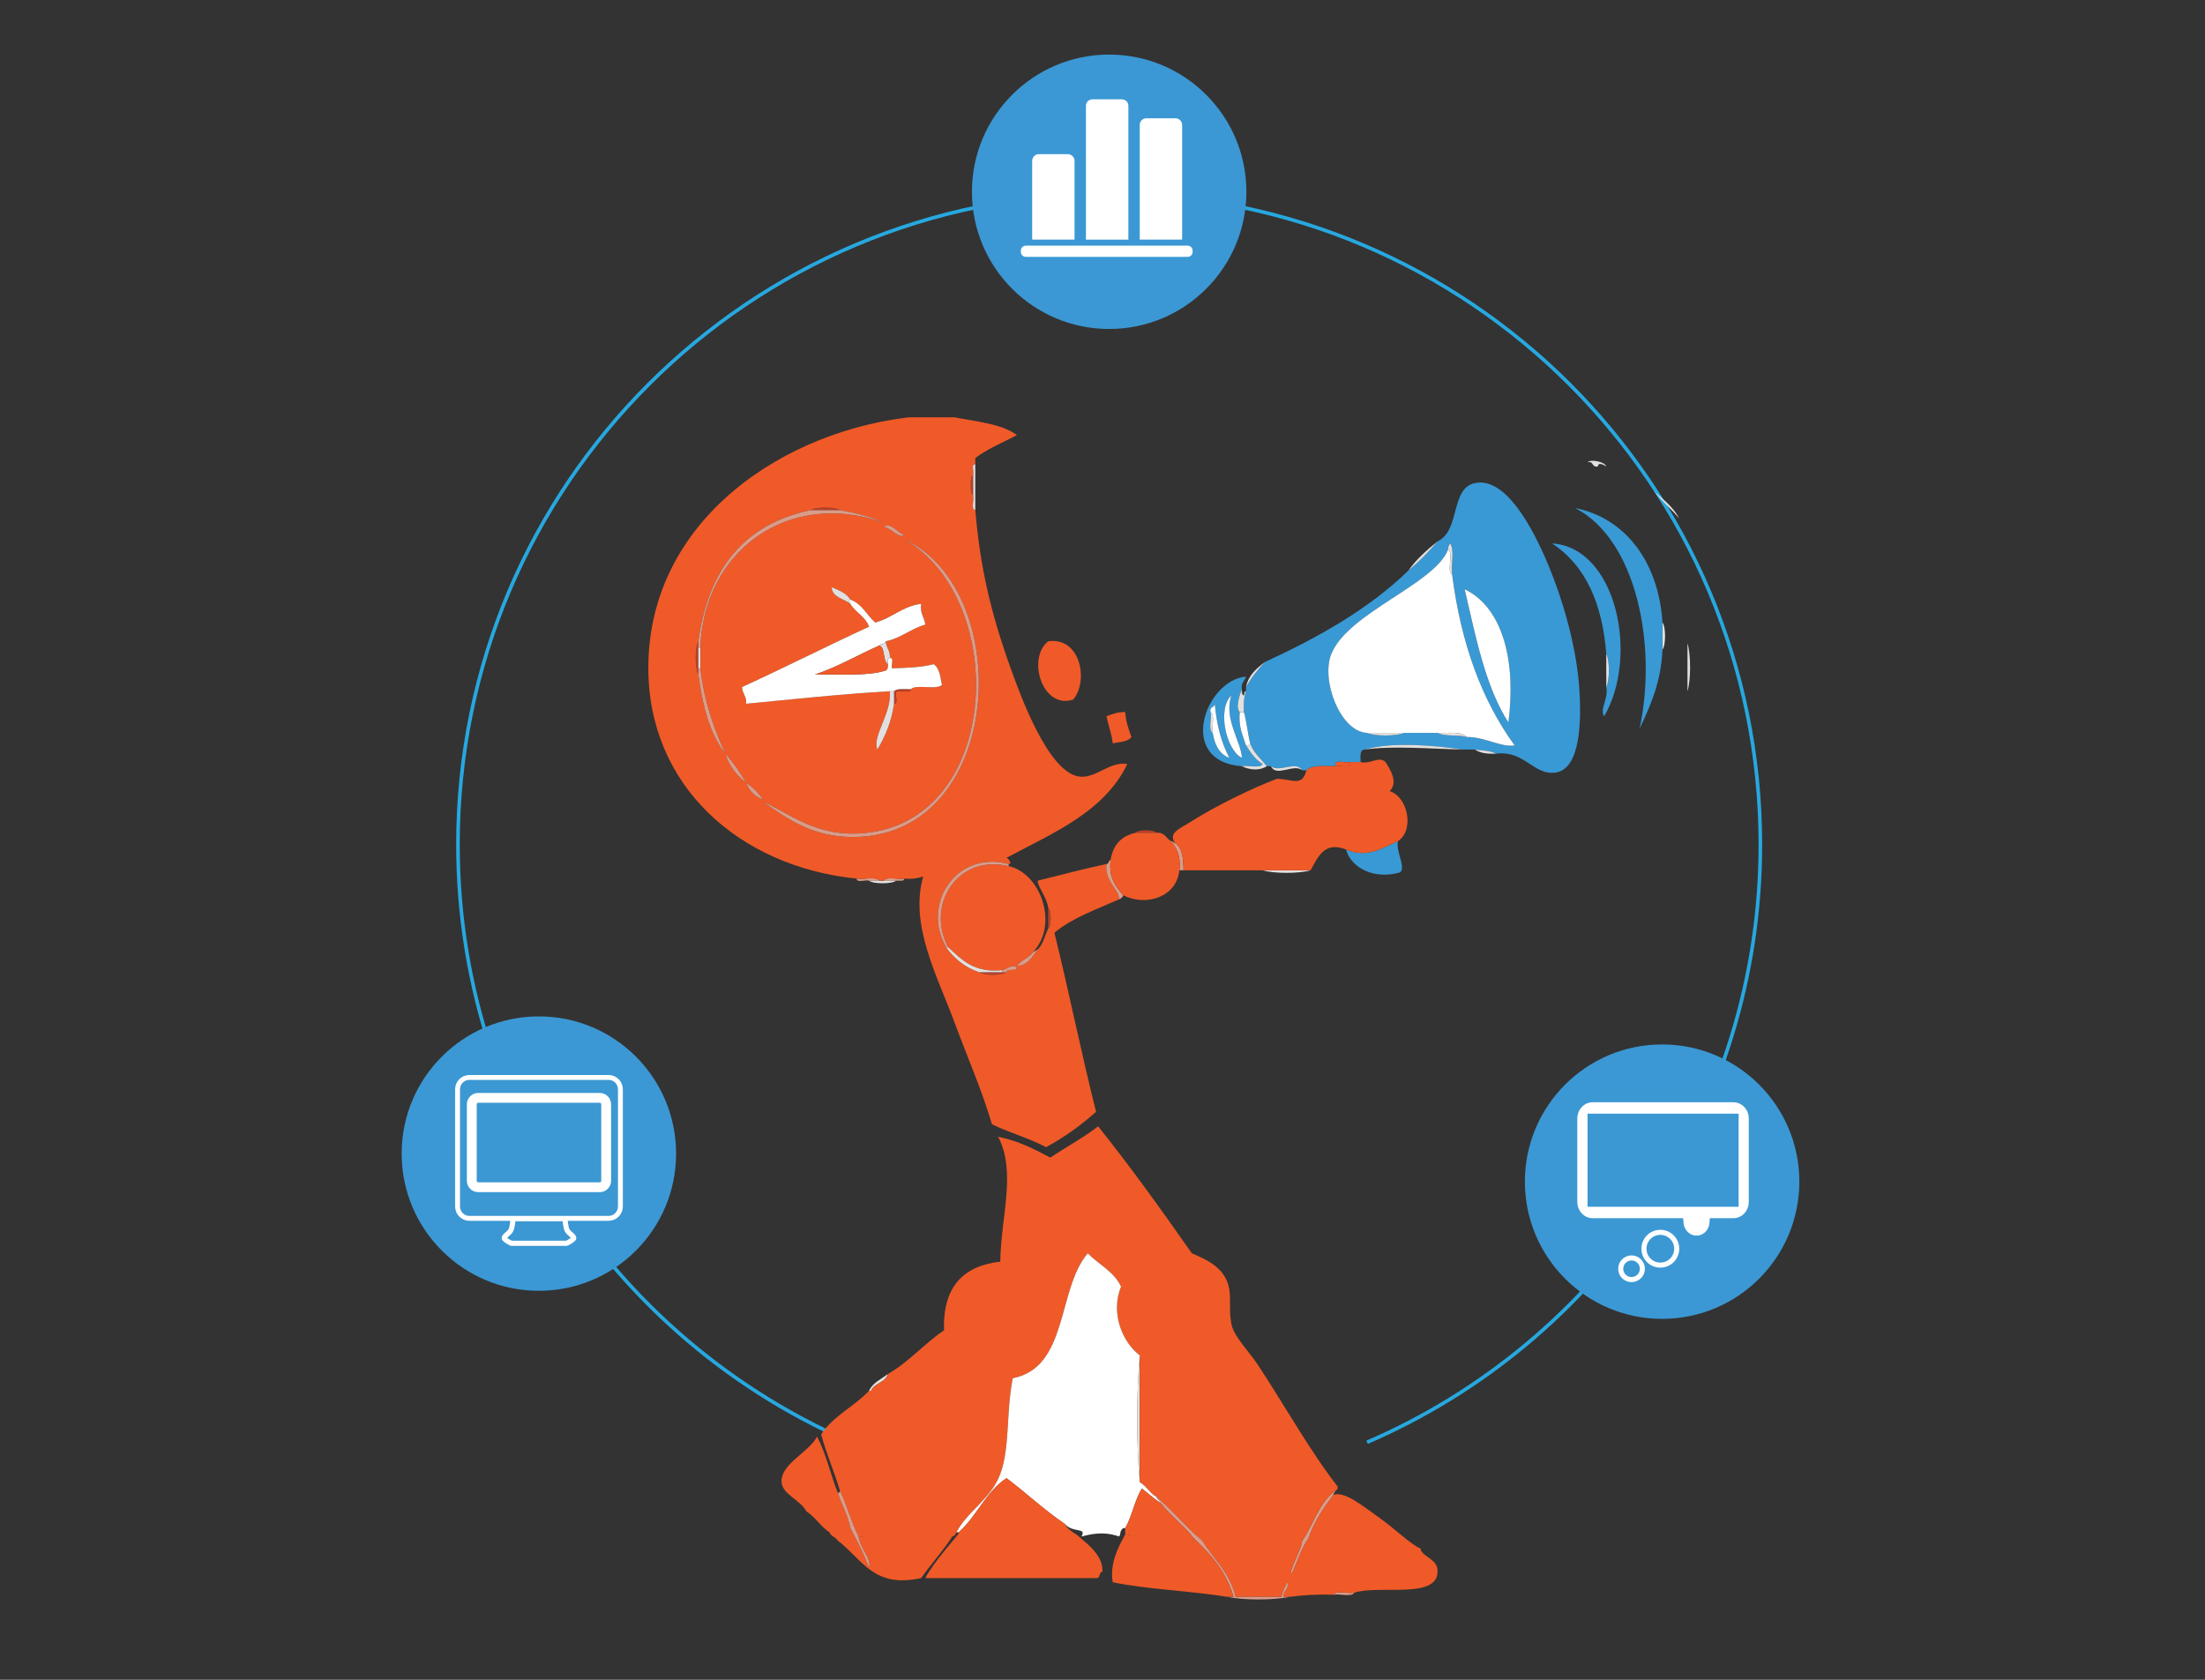 <?xml version="1.0" encoding="utf-8"?>
<!-- Generator: Adobe Illustrator 15.0.0, SVG Export Plug-In . SVG Version: 6.00 Build 0)  -->
<!DOCTYPE svg PUBLIC "-//W3C//DTD SVG 1.1//EN" "http://www.w3.org/Graphics/SVG/1.1/DTD/svg11.dtd">
<svg version="1.1" xmlns="http://www.w3.org/2000/svg" xmlns:xlink="http://www.w3.org/1999/xlink" x="0px" y="0px" width="420px"
	 height="320px" viewBox="0 0 420 320" enable-background="new 0 0 420 320" xml:space="preserve">
<rect x="0" y="0" width="420" height="320" fill="#333333" stroke="none"/>
<g id="Layer_1" display="none">
	<g display="inline">
		<g>
			<g>
				<defs>
					<rect id="SVGID_1_" x="149.75" y="72.154" width="124.279" height="235.046"/>
				</defs>
				<clipPath id="SVGID_2_">
					<use xlink:href="#SVGID_1_"  overflow="visible"/>
				</clipPath>
				<g clip-path="url(#SVGID_2_)">
					<g>
						<defs>
							<rect id="SVGID_3_" x="149.75" y="72.154" width="124.279" height="235.046"/>
						</defs>
						<clipPath id="SVGID_4_">
							<use xlink:href="#SVGID_3_"  overflow="visible"/>
						</clipPath>
						<g clip-path="url(#SVGID_4_)">
							<g>
								<defs>
									<rect id="SVGID_5_" x="149.75" y="72.154" width="124.279" height="235.046"/>
								</defs>
								<defs>
									<rect id="SVGID_6_" x="149.75" y="72.154" width="124.279" height="235.046"/>
								</defs>
								<defs>
									<rect id="SVGID_7_" x="149.75" y="72.154" width="124.279" height="235.046"/>
								</defs>
								<defs>
									<rect id="SVGID_8_" x="149.75" y="72.154" width="124.279" height="235.046"/>
								</defs>
								<defs>
									<rect id="SVGID_9_" x="149.75" y="72.154" width="124.279" height="235.046"/>
								</defs>
								<defs>
									<rect id="SVGID_10_" x="149.75" y="72.154" width="124.279" height="235.046"/>
								</defs>
								<defs>
									<rect id="SVGID_11_" x="149.75" y="72.154" width="124.279" height="235.046"/>
								</defs>
								<defs>
									<rect id="SVGID_12_" x="149.75" y="72.154" width="124.279" height="235.046"/>
								</defs>
								<defs>
									<rect id="SVGID_13_" x="149.75" y="72.154" width="124.279" height="235.046"/>
								</defs>
								<defs>
									<rect id="SVGID_14_" x="149.75" y="72.154" width="124.279" height="235.046"/>
								</defs>
								<defs>
									<rect id="SVGID_15_" x="149.75" y="72.154" width="124.279" height="235.046"/>
								</defs>
								<defs>
									<rect id="SVGID_16_" x="149.75" y="72.154" width="124.279" height="235.046"/>
								</defs>
								<defs>
									<rect id="SVGID_17_" x="149.75" y="72.154" width="124.279" height="235.046"/>
								</defs>
								<defs>
									<rect id="SVGID_18_" x="149.75" y="72.154" width="124.279" height="235.046"/>
								</defs>
								<defs>
									<rect id="SVGID_19_" x="149.75" y="72.154" width="124.279" height="235.046"/>
								</defs>
								<defs>
									<rect id="SVGID_20_" x="149.75" y="72.154" width="124.279" height="235.046"/>
								</defs>
								<defs>
									<rect id="SVGID_21_" x="149.75" y="72.154" width="124.279" height="235.046"/>
								</defs>
								<defs>
									<rect id="SVGID_22_" x="149.75" y="72.154" width="124.279" height="235.046"/>
								</defs>
								<defs>
									<rect id="SVGID_23_" x="149.75" y="72.154" width="124.279" height="235.046"/>
								</defs>
								<defs>
									<rect id="SVGID_24_" x="149.75" y="72.154" width="124.279" height="235.046"/>
								</defs>
								<defs>
									<rect id="SVGID_25_" x="149.75" y="72.154" width="124.279" height="235.046"/>
								</defs>
								<defs>
									<rect id="SVGID_26_" x="149.75" y="72.154" width="124.279" height="235.046"/>
								</defs>
								<defs>
									<rect id="SVGID_27_" x="149.75" y="72.154" width="124.279" height="235.046"/>
								</defs>
								<defs>
									<rect id="SVGID_28_" x="149.75" y="72.154" width="124.279" height="235.046"/>
								</defs>
								<defs>
									<rect id="SVGID_29_" x="149.75" y="72.154" width="124.279" height="235.046"/>
								</defs>
								<defs>
									<rect id="SVGID_30_" x="149.75" y="72.154" width="124.279" height="235.046"/>
								</defs>
								<defs>
									<rect id="SVGID_31_" x="149.75" y="72.154" width="124.279" height="235.046"/>
								</defs>
								<defs>
									<rect id="SVGID_32_" x="149.75" y="72.154" width="124.279" height="235.046"/>
								</defs>
								<defs>
									<rect id="SVGID_33_" x="149.75" y="72.154" width="124.279" height="235.046"/>
								</defs>
								<defs>
									<rect id="SVGID_34_" x="149.75" y="72.154" width="124.279" height="235.046"/>
								</defs>
								<defs>
									<rect id="SVGID_35_" x="149.75" y="72.154" width="124.279" height="235.046"/>
								</defs>
								<defs>
									<rect id="SVGID_36_" x="149.75" y="72.154" width="124.279" height="235.046"/>
								</defs>
								<defs>
									<rect id="SVGID_37_" x="149.75" y="72.154" width="124.279" height="235.046"/>
								</defs>
								<defs>
									<rect id="SVGID_38_" x="149.75" y="72.154" width="124.279" height="235.046"/>
								</defs>
								<defs>
									<rect id="SVGID_39_" x="149.75" y="72.154" width="124.279" height="235.046"/>
								</defs>
								<defs>
									<rect id="SVGID_40_" x="149.75" y="72.154" width="124.279" height="235.046"/>
								</defs>
								<defs>
									<rect id="SVGID_41_" x="149.75" y="72.154" width="124.279" height="235.046"/>
								</defs>
								<defs>
									<rect id="SVGID_42_" x="149.75" y="72.154" width="124.279" height="235.046"/>
								</defs>
								<defs>
									<rect id="SVGID_43_" x="149.75" y="72.154" width="124.279" height="235.046"/>
								</defs>
								<clipPath id="SVGID_44_">
									<use xlink:href="#SVGID_5_"  overflow="visible"/>
								</clipPath>
								<clipPath id="SVGID_45_" clip-path="url(#SVGID_44_)">
									<use xlink:href="#SVGID_6_"  overflow="visible"/>
								</clipPath>
								<clipPath id="SVGID_46_" clip-path="url(#SVGID_45_)">
									<use xlink:href="#SVGID_7_"  overflow="visible"/>
								</clipPath>
								<clipPath id="SVGID_47_" clip-path="url(#SVGID_46_)">
									<use xlink:href="#SVGID_8_"  overflow="visible"/>
								</clipPath>
								<clipPath id="SVGID_48_" clip-path="url(#SVGID_47_)">
									<use xlink:href="#SVGID_9_"  overflow="visible"/>
								</clipPath>
								<clipPath id="SVGID_49_" clip-path="url(#SVGID_48_)">
									<use xlink:href="#SVGID_10_"  overflow="visible"/>
								</clipPath>
								<clipPath id="SVGID_50_" clip-path="url(#SVGID_49_)">
									<use xlink:href="#SVGID_11_"  overflow="visible"/>
								</clipPath>
								<clipPath id="SVGID_51_" clip-path="url(#SVGID_50_)">
									<use xlink:href="#SVGID_12_"  overflow="visible"/>
								</clipPath>
								<clipPath id="SVGID_52_" clip-path="url(#SVGID_51_)">
									<use xlink:href="#SVGID_13_"  overflow="visible"/>
								</clipPath>
								<clipPath id="SVGID_53_" clip-path="url(#SVGID_52_)">
									<use xlink:href="#SVGID_14_"  overflow="visible"/>
								</clipPath>
								<clipPath id="SVGID_54_" clip-path="url(#SVGID_53_)">
									<use xlink:href="#SVGID_15_"  overflow="visible"/>
								</clipPath>
								<clipPath id="SVGID_55_" clip-path="url(#SVGID_54_)">
									<use xlink:href="#SVGID_16_"  overflow="visible"/>
								</clipPath>
								<clipPath id="SVGID_56_" clip-path="url(#SVGID_55_)">
									<use xlink:href="#SVGID_17_"  overflow="visible"/>
								</clipPath>
								<clipPath id="SVGID_57_" clip-path="url(#SVGID_56_)">
									<use xlink:href="#SVGID_18_"  overflow="visible"/>
								</clipPath>
								<clipPath id="SVGID_58_" clip-path="url(#SVGID_57_)">
									<use xlink:href="#SVGID_19_"  overflow="visible"/>
								</clipPath>
								<clipPath id="SVGID_59_" clip-path="url(#SVGID_58_)">
									<use xlink:href="#SVGID_20_"  overflow="visible"/>
								</clipPath>
								<clipPath id="SVGID_60_" clip-path="url(#SVGID_59_)">
									<use xlink:href="#SVGID_21_"  overflow="visible"/>
								</clipPath>
								<clipPath id="SVGID_61_" clip-path="url(#SVGID_60_)">
									<use xlink:href="#SVGID_22_"  overflow="visible"/>
								</clipPath>
								<clipPath id="SVGID_62_" clip-path="url(#SVGID_61_)">
									<use xlink:href="#SVGID_23_"  overflow="visible"/>
								</clipPath>
								<clipPath id="SVGID_63_" clip-path="url(#SVGID_62_)">
									<use xlink:href="#SVGID_24_"  overflow="visible"/>
								</clipPath>
								<clipPath id="SVGID_64_" clip-path="url(#SVGID_63_)">
									<use xlink:href="#SVGID_25_"  overflow="visible"/>
								</clipPath>
								<clipPath id="SVGID_65_" clip-path="url(#SVGID_64_)">
									<use xlink:href="#SVGID_26_"  overflow="visible"/>
								</clipPath>
								<clipPath id="SVGID_66_" clip-path="url(#SVGID_65_)">
									<use xlink:href="#SVGID_27_"  overflow="visible"/>
								</clipPath>
								<clipPath id="SVGID_67_" clip-path="url(#SVGID_66_)">
									<use xlink:href="#SVGID_28_"  overflow="visible"/>
								</clipPath>
								<clipPath id="SVGID_68_" clip-path="url(#SVGID_67_)">
									<use xlink:href="#SVGID_29_"  overflow="visible"/>
								</clipPath>
								<clipPath id="SVGID_69_" clip-path="url(#SVGID_68_)">
									<use xlink:href="#SVGID_30_"  overflow="visible"/>
								</clipPath>
								<clipPath id="SVGID_70_" clip-path="url(#SVGID_69_)">
									<use xlink:href="#SVGID_31_"  overflow="visible"/>
								</clipPath>
								<clipPath id="SVGID_71_" clip-path="url(#SVGID_70_)">
									<use xlink:href="#SVGID_32_"  overflow="visible"/>
								</clipPath>
								<clipPath id="SVGID_72_" clip-path="url(#SVGID_71_)">
									<use xlink:href="#SVGID_33_"  overflow="visible"/>
								</clipPath>
								<clipPath id="SVGID_73_" clip-path="url(#SVGID_72_)">
									<use xlink:href="#SVGID_34_"  overflow="visible"/>
								</clipPath>
								<clipPath id="SVGID_74_" clip-path="url(#SVGID_73_)">
									<use xlink:href="#SVGID_35_"  overflow="visible"/>
								</clipPath>
								<clipPath id="SVGID_75_" clip-path="url(#SVGID_74_)">
									<use xlink:href="#SVGID_36_"  overflow="visible"/>
								</clipPath>
								<clipPath id="SVGID_76_" clip-path="url(#SVGID_75_)">
									<use xlink:href="#SVGID_37_"  overflow="visible"/>
								</clipPath>
								<clipPath id="SVGID_77_" clip-path="url(#SVGID_76_)">
									<use xlink:href="#SVGID_38_"  overflow="visible"/>
								</clipPath>
								<clipPath id="SVGID_78_" clip-path="url(#SVGID_77_)">
									<use xlink:href="#SVGID_39_"  overflow="visible"/>
								</clipPath>
								<clipPath id="SVGID_79_" clip-path="url(#SVGID_78_)">
									<use xlink:href="#SVGID_40_"  overflow="visible"/>
								</clipPath>
								<clipPath id="SVGID_80_" clip-path="url(#SVGID_79_)">
									<use xlink:href="#SVGID_41_"  overflow="visible"/>
								</clipPath>
								<clipPath id="SVGID_81_" clip-path="url(#SVGID_80_)">
									<use xlink:href="#SVGID_42_"  overflow="visible"/>
								</clipPath>
								<clipPath id="SVGID_82_" clip-path="url(#SVGID_81_)">
									<use xlink:href="#SVGID_43_"  overflow="visible"/>
								</clipPath>
								<path clip-path="url(#SVGID_82_)" fill="#FFFFFF" d="M252.282,285.471c0,6.146-5.565,11.131-12.431,11.131
									c-6.867,0-12.436-4.983-12.436-11.131c0-6.15,5.566-11.135,12.436-11.135C246.717,274.336,252.282,279.32,252.282,285.471"
									/>
								<path clip-path="url(#SVGID_82_)" fill="#F15B28" d="M243.725,160.031c0,4.139-3.367,7.494-7.522,7.494
									c-4.152,0-7.521-3.355-7.521-7.494c0-4.138,3.367-7.493,7.521-7.493C240.355,152.539,243.725,155.893,243.725,160.031"/>
								<path clip-path="url(#SVGID_82_)" fill="#F15B28" d="M201.295,164.221c0,3.354-2.732,6.076-6.1,6.076
									c-3.367,0-6.099-2.722-6.099-6.076c0-3.354,2.731-6.073,6.099-6.073C198.562,158.147,201.295,160.866,201.295,164.221"/>
								<path clip-path="url(#SVGID_82_)" fill="#F15B28" d="M202.557,152.908c0,0-9.255,4.61-10.096,6.704
									c-0.841,2.096,1.683,6.707,2.944,13.408c1.263,6.703-1.261,26.816-1.681,33.102c-0.347,5.171,15.393-8.799,18.084-8.799
									c5.889,0,19.349,12.988,18.086,5.863c-0.994-5.61,2.523-34.354,2.943-36.869c0.42-2.516,2.104-8.798,1.684-10.895
									c-0.422-2.094-11.356-6.286-13.459-6.286C218.959,149.137,202.557,152.908,202.557,152.908"/>
								<polygon clip-path="url(#SVGID_82_)" fill="#F15B28" points="237.254,166.316 245.877,182.236 251.344,181.398 
									241.25,160.031 								"/>
								<path clip-path="url(#SVGID_82_)" fill="#F15B28" d="M192.04,162.544l-8.832,16.343c0,0,6.309,1.258,6.309,3.352
									c0,2.097,7.149-17.18,7.149-17.18L192.04,162.544z"/>
								<path clip-path="url(#SVGID_82_)" fill="#F15B28" d="M182.259,180.148c0,0-3.952,5.652-5.36,8.793
									c-0.875,1.951-5.047,11.73-5.047,13.826c0,2.094-2.523,4.189,0,5.028c2.523,0.838,10.515,3.353,12.196,0.418
									c1.684-2.932,4.087-4.647,4.206-8.799c0.108-3.769,1.262-11.312,1.262-14.244c0-2.935-0.164-2.903-0.164-2.903
									L182.259,180.148z"/>
								<path clip-path="url(#SVGID_82_)" fill="#F15B28" d="M195.405,210.312c0,0,12.619-10.058,17.246-9.64
									c4.627,0.42,15.141,6.285,17.244,7.962c2.103,1.678,2.502,12.133,2.502,12.133l-14.342-0.347c0,0-6.484-3.78-7.749-1.269
									c-1.261,2.515-15.004,2.658-15.438,1.037C193.943,216.734,195.405,210.312,195.405,210.312"/>
								<polygon clip-path="url(#SVGID_82_)" fill="#F15B28" points="217.275,217.852 225.436,244.018 236.609,242.939 
									231.576,216.596 								"/>
								<polygon clip-path="url(#SVGID_82_)" fill="#F15B28" points="194.564,218.271 198.395,244.734 206.325,247.967 
									210.291,244.376 210.127,213.664 								"/>
								<path clip-path="url(#SVGID_82_)" fill="#F15B28" d="M225.074,249.764c0,0-0.375,9.287,0,15.803
									c0.365,6.398,0.107,35.768,0.107,35.768s4.197-19.434,13.971-21.988c8.386-2.188,16.481,6.125,16.481,6.125l-15.78-37.502
									c0,0-5.166,2.872-6.849,2.872C231.322,250.84,225.074,249.764,225.074,249.764"/>
								<path clip-path="url(#SVGID_82_)" fill="#F15B28" d="M226.049,291.926c0,0,7.569-10.056,17.244-10.475
									c9.673-0.419,17.471,4.201,23.973,9.636c5.485,4.589,7.025,8.908,6.73,10.058c-0.295,1.15-6.951,2.886-10.736,3.721
									c-3.783,0.84-19.967,2.982-27.117,2.146c-7.149-0.837-13.039-3.771-12.197-7.124
									C224.788,296.534,226.049,291.926,226.049,291.926"/>
								<path clip-path="url(#SVGID_82_)" fill="#FFFFFF" d="M227.789,167.129l-7.167,1.95c-1.168-2.657-2.964-4.911-5.172-6.558
									l-0.464,0.539c2.105,1.58,3.824,3.713,4.949,6.203l-20.719,5.639l0.22,2.395l21.638,1.956
									c-0.61,3.06-2.071,5.822-4.147,7.967l0.538,0.513c2.179-2.229,3.712-5.154,4.322-8.414l7.181,0.647l-0.285-3.11
									l-6.595-0.516c0.007-0.611-0.014-1.227-0.071-1.852c-0.076-0.821-0.213-1.623-0.396-2.402l6.47-1.702L227.789,167.129z
									 M221.391,176.284l-12.146-0.942l11.707-3.078c0.174,0.734,0.3,1.489,0.373,2.264
									C221.378,175.118,221.396,175.705,221.391,176.284"/>
								<path clip-path="url(#SVGID_82_)" fill="#F15B28" d="M196.23,275.264l-22.712,22.985c0,0-1.082,4.669,1.441,5.028
									c2.524,0.356,34.375-2.177,35.513-2.468c1.454-0.369,10.512-4.663,11.594-5.021c1.082-0.359,1.592-14.92-2.928-19.16
									c-4.521-4.242-17.139-6.755-17.139-6.755L196.23,275.264z"/>
								<path clip-path="url(#SVGID_82_)" fill="#FFFFFF" d="M197.982,251.466l-3.978,26.244c0,0,3.609-2.136,8.999-0.039
									c5.389,2.095,7.831,10.728,7.831,14.08s-1.799,9.458-1.799,9.458l6.796-2.489c0,0,1.399-11.663,2.259-15.206
									c0.672-2.77,2.465-5.246,2.465-5.246l-5.723-26.838l-7.609-2.836L197.982,251.466z"/>
								<path clip-path="url(#SVGID_82_)" fill="#F15B28" d="M198.034,250.84l-3.974,26.535c0,0,3.628-3.68,8.674-1.583
									c5.048,2.094,8.971,10.565,8.833,15.083c-0.101,3.352-2.438,10.327-2.438,10.327l6.572-2.595c0,0,0.96-12.998,1.756-15.694
									c1.026-3.474,1.683-6.283,1.683-6.283l-4.521-25.79l-7.93-2.872L198.034,250.84z"/>
								<path clip-path="url(#SVGID_82_)" fill="#F15B28" d="M190.681,181.861c0,2.687-2.188,4.865-4.884,4.865
									c-2.696,0-4.881-2.18-4.881-4.865c0-2.685,2.185-4.86,4.881-4.86C188.494,177.001,190.681,179.178,190.681,181.861"/>
								<path clip-path="url(#SVGID_82_)" fill="#F15B28" d="M253.575,181.648c0,2.646-2.153,4.791-4.812,4.791
									c-2.654,0-4.81-2.146-4.81-4.791s2.153-4.791,4.81-4.791C251.422,176.857,253.575,179.003,253.575,181.648"/>
								<path clip-path="url(#SVGID_82_)" fill="#F15B28" d="M246.109,183.58l0.144,24.604l5.024,4.147l6.894-1.146
									c0,0,1.201-1.035,2.442-4.289c1.238-3.256-5.256-22.25-7.612-24.605C252.423,180.891,246.109,183.58,246.109,183.58"/>
								<path clip-path="url(#SVGID_82_)" fill="#F15B28" d="M170.988,205.766l-5.03,14.401l9.43,8.767l9.43-5.009
									c0,0,4.283-8.646,1.141-8.646s-2.565,3.258-5.167,5.418c-3.262,2.707-4.198-1.541-7.34-2.17
									c-3.143-0.625,9.2-4.733,10.597-10.312C185.446,202.634,170.988,205.766,170.988,205.766"/>
								<path clip-path="url(#SVGID_82_)" fill="#F15B28" d="M181.98,206.844c0,0,0.479,15.584-0.962,16.245
									s-5.883,1.267-5.081-3.552c0.803-4.816,2.446-9.814,3.133-11.104C179.759,207.146,181.98,206.844,181.98,206.844"/>
								<path clip-path="url(#SVGID_82_)" fill="#F15B28" d="M242.02,244.891c0,4.967-4.602,8.994-10.275,8.994
									c-5.676,0-10.273-4.027-10.273-8.994c0-4.968,4.598-8.992,10.273-8.992C237.418,235.896,242.02,239.923,242.02,244.891"/>
								<path clip-path="url(#SVGID_82_)" fill="#F15B28" d="M216.061,247.211c0,5.074-4.763,9.188-10.636,9.188
									s-10.637-4.112-10.637-9.188c0-5.076,4.764-9.189,10.637-9.189S216.061,242.135,216.061,247.211"/>
								<path clip-path="url(#SVGID_82_)" fill="#FFFFFF" d="M236.488,144.961c0.656,2.564-9.523,7.367-22.738,10.727
									c-13.216,3.36-24.462,4.006-25.119,1.443c-0.657-2.563,9.523-7.367,22.738-10.727
									C224.586,143.043,235.832,142.398,236.488,144.961"/>
								<path clip-path="url(#SVGID_82_)" fill="#F15B28" d="M253.732,124.677c0.927,3.612-1.264,7.288-4.889,8.211
									c-3.627,0.921-7.314-1.26-8.24-4.873l-10.594-41.35c-0.927-3.611,1.264-7.286,4.889-8.208
									c3.625-0.921,7.314,1.256,8.24,4.87L253.732,124.677z"/>
								<path clip-path="url(#SVGID_82_)" fill="#F15B28" d="M173.685,145.031c0.925,3.611-1.261,7.289-4.889,8.211
									c-3.624,0.921-7.315-1.26-8.239-4.873l-10.594-41.348c-0.926-3.613,1.266-7.289,4.887-8.21
									c3.628-0.922,7.314,1.26,8.241,4.872L173.685,145.031z"/>
								<path clip-path="url(#SVGID_82_)" fill="#F15B28" d="M250.135,139.75c-4.769,9.223-70.547,24.688-78.374,19.929
									c-8.219-4.997-20.555-60.704-17.131-66.866c4.412-7.947,69.943-24.292,78.374-19.93
									C238.484,75.719,253.99,132.302,250.135,139.75"/>
								<path clip-path="url(#SVGID_82_)" fill="#FFFFFF" d="M244.292,136.425c-4.14,8.003-61.241,21.429-68.034,17.299
									c-7.137-4.339-17.843-52.698-14.873-58.048c3.832-6.896,60.717-21.085,68.035-17.3
									C234.18,80.839,247.639,129.958,244.292,136.425"/>
								<polygon clip-path="url(#SVGID_82_)" fill="#F15B28" points="218.255,137.839 218.637,139.333 199.681,144.153 
									199.298,142.661 197.554,143.105 198.217,145.703 198.717,145.576 199.964,145.258 218.92,140.439 220.666,139.994 
									220.382,138.889 219.999,137.395 								"/>
								<path clip-path="url(#SVGID_82_)" fill="#F15B28" d="M192.758,132.867c1,3.902-0.377,7.622-3.075,8.308
									c-2.701,0.687-5.699-1.92-6.699-5.824c-1-3.904,0.379-7.622,3.079-8.309C188.76,126.356,191.76,128.963,192.758,132.867"/>
								<path clip-path="url(#SVGID_82_)" fill="none" stroke="#FFFFFF" stroke-width="0.683" stroke-miterlimit="10" d="
									M192.758,132.867c1,3.902-0.377,7.622-3.075,8.308c-2.701,0.687-5.699-1.92-6.699-5.824c-1-3.904,0.379-7.622,3.079-8.309
									C188.76,126.356,191.76,128.963,192.758,132.867z"/>
								<path clip-path="url(#SVGID_82_)" fill="#F15B28" d="M228.369,123.711c1.001,3.902-0.376,7.621-3.074,8.308
									c-2.699,0.687-5.697-1.92-6.697-5.822c-1-3.904,0.377-7.625,3.076-8.311C224.372,117.2,227.371,119.809,228.369,123.711"/>
								<path clip-path="url(#SVGID_82_)" fill="none" stroke="#FFFFFF" stroke-width="0.683" stroke-miterlimit="10" d="
									M228.369,123.711c1.001,3.902-0.375,7.621-3.074,8.308s-5.697-1.92-6.697-5.822c-1-3.904,0.377-7.625,3.076-8.311
									C224.372,117.2,227.371,119.809,228.369,123.711z"/>
								<path clip-path="url(#SVGID_82_)" fill="#F15B28" d="M256.514,222.328c-0.014,1.829,1.568,3.326,3.534,3.34
									c1.966,0.016,3.57-1.457,3.583-3.286l0.079-10.413c0.015-1.828-1.567-3.324-3.534-3.339
									c-1.964-0.017-3.568,1.457-3.584,3.287L256.514,222.328z"/>
								<path clip-path="url(#SVGID_82_)" fill="#F15B28" d="M251.417,223.943c-0.017,1.996,1.565,3.631,3.531,3.646
									c1.966,0.013,3.569-1.596,3.586-3.593l0.087-11.368c0.014-1.998-1.568-3.63-3.532-3.646
									c-1.967-0.015-3.571,1.594-3.586,3.591L251.417,223.943z"/>
								<path clip-path="url(#SVGID_82_)" fill="#F15B28" d="M248.365,223.921c-0.014,1.998,1.566,3.629,3.531,3.646
									c1.967,0.016,3.571-1.592,3.586-3.59l0.086-11.371c0.017-1.998-1.564-3.631-3.53-3.646
									c-1.965-0.015-3.569,1.593-3.587,3.591L248.365,223.921z"/>
								<path clip-path="url(#SVGID_82_)" fill="#F15B28" d="M244.215,235.006c-0.025,3.45,1.547,6.262,3.512,6.273
									c1.965,0.017,3.58-2.77,3.606-6.221l0.147-19.646c0.025-3.452-1.547-6.264-3.512-6.278c-1.966-0.014-3.58,2.775-3.605,6.226
									L244.215,235.006z"/>
								<path clip-path="url(#SVGID_82_)" fill="#F15B28" d="M244.814,213.84c-0.035,4.434,4.164,8.061,9.377,8.102
									c5.216,0.035,9.469-3.524,9.502-7.959c0.035-4.435-4.166-8.062-9.379-8.1C249.102,205.842,244.848,209.404,244.814,213.84"
									/>
								<path clip-path="url(#SVGID_82_)" fill="#F15B28" d="M165.96,220.167c0,0-7.076,15.989-4.936,17.41
									c2.14,1.419,9.986-7.817,9.986-13.499"/>
							</g>
						</g>
					</g>
				</g>
				<g clip-path="url(#SVGID_2_)">
					<g>
						<defs>
							<rect id="SVGID_83_" x="86.852" y="36.979" width="248.835" height="242.634"/>
						</defs>
						<clipPath id="SVGID_84_">
							<use xlink:href="#SVGID_83_"  overflow="visible"/>
						</clipPath>
						<g clip-path="url(#SVGID_84_)">
							<g>
								<defs>
									<rect id="SVGID_85_" x="86.852" y="36.979" width="248.835" height="242.634"/>
								</defs>
								<clipPath id="SVGID_86_">
									<use xlink:href="#SVGID_85_"  overflow="visible"/>
								</clipPath>
								<g clip-path="url(#SVGID_86_)">
									<g>
										<defs>
											<rect id="SVGID_87_" x="86.852" y="36.979" width="248.835" height="242.634"/>
										</defs>
										<clipPath id="SVGID_88_">
											<use xlink:href="#SVGID_87_"  overflow="visible"/>
										</clipPath>
										<path clip-path="url(#SVGID_88_)" fill="none" stroke="#29AAE1" stroke-width="0.684" stroke-miterlimit="10" d="
											M172.89,279.254c-49.721-16.152-85.661-62.842-85.661-117.919c0-68.471,55.536-123.978,124.041-123.978
											c68.506,0,124.039,55.507,124.039,123.978c0,51.019-30.84,94.843-74.906,113.862"/>
									</g>
								</g>
							</g>
						</g>
						<g clip-path="url(#SVGID_84_)">
							<g>
								<defs>
									<rect id="SVGID_89_" x="78.3" y="196.576" width="52.139" height="52.138"/>
								</defs>
								<clipPath id="SVGID_90_">
									<use xlink:href="#SVGID_89_"  overflow="visible"/>
								</clipPath>
								<g clip-path="url(#SVGID_90_)">
									<g>
										<defs>
											<rect id="SVGID_91_" x="78.3" y="196.576" width="52.139" height="52.138"/>
										</defs>
										<clipPath id="SVGID_92_">
											<use xlink:href="#SVGID_91_"  overflow="visible"/>
										</clipPath>
										<g clip-path="url(#SVGID_92_)">
											<g>
												<defs>
													<rect id="SVGID_93_" x="78.3" y="196.576" width="52.139" height="52.138"/>
												</defs>
												<defs>
													<rect id="SVGID_94_" x="78.3" y="196.576" width="52.139" height="52.138"/>
												</defs>
												<defs>
													<rect id="SVGID_95_" x="78.3" y="196.576" width="52.139" height="52.138"/>
												</defs>
												<defs>
													<rect id="SVGID_96_" x="78.3" y="196.576" width="52.139" height="52.138"/>
												</defs>
												<clipPath id="SVGID_97_">
													<use xlink:href="#SVGID_93_"  overflow="visible"/>
												</clipPath>
												<clipPath id="SVGID_98_" clip-path="url(#SVGID_97_)">
													<use xlink:href="#SVGID_94_"  overflow="visible"/>
												</clipPath>
												<clipPath id="SVGID_99_" clip-path="url(#SVGID_98_)">
													<use xlink:href="#SVGID_95_"  overflow="visible"/>
												</clipPath>
												<clipPath id="SVGID_100_" clip-path="url(#SVGID_99_)">
													<use xlink:href="#SVGID_96_"  overflow="visible"/>
												</clipPath>
												<path clip-path="url(#SVGID_100_)" fill="#29AAE1" d="M130.439,222.646c0,14.398-11.672,26.067-26.069,26.067
													c-14.398,0-26.07-11.669-26.07-26.067c0-14.397,11.672-26.069,26.07-26.069
													C118.767,196.576,130.439,208.248,130.439,222.646"/>
												<path clip-path="url(#SVGID_100_)" fill="#FFFFFF" d="M111.298,236.145h-1.714v-2.822H98.57v2.822h-1.716
													c-0.408,0-0.738,0.328-0.738,0.735c0,0.409,0.33,0.738,0.738,0.738h14.444c0.41,0,0.74-0.329,0.74-0.738
													C112.039,236.473,111.708,236.145,111.298,236.145"/>
												<path clip-path="url(#SVGID_100_)" fill="#FFFFFF" d="M91.573,231.402c-1.386,0-2.51-1.125-2.51-2.51v-18.266
													c0-1.387,1.124-2.51,2.51-2.511h25.009c1.385,0.001,2.508,1.124,2.508,2.511v18.266c0,1.385-1.123,2.51-2.508,2.51
													H91.573z M90.54,210.628v18.265c0,0.569,0.463,1.031,1.033,1.033h25.009c0.57-0.002,1.03-0.464,1.032-1.033v-18.265
													c-0.002-0.571-0.462-1.032-1.032-1.035H91.573C91.003,209.596,90.54,210.057,90.54,210.628"/>
												<path clip-path="url(#SVGID_100_)" fill="#FFFFFF" d="M114.928,211.623H93.225c-0.408,0-0.739,0.331-0.739,0.736v14.799
													c0,0.406,0.331,0.74,0.739,0.74h21.703c0.408,0,0.74-0.334,0.74-0.74v-14.799
													C115.668,211.954,115.336,211.623,114.928,211.623 M106.354,223.465l-2.572-2.572l-1.802,1.803l-1.607-6.641l6.64,1.608
													l-1.802,1.802l2.572,2.572L106.354,223.465z"/>
											</g>
										</g>
									</g>
								</g>
								<g clip-path="url(#SVGID_90_)">
									<g>
										<defs>
											<rect id="SVGID_101_" x="184.648" y="10.909" width="52.14" height="52.142"/>
										</defs>
										<clipPath id="SVGID_102_">
											<use xlink:href="#SVGID_101_"  overflow="visible"/>
										</clipPath>
										<g clip-path="url(#SVGID_102_)">
											<g>
												<defs>
													<rect id="SVGID_103_" x="184.648" y="10.909" width="52.14" height="52.142"/>
												</defs>
												<clipPath id="SVGID_104_">
													<use xlink:href="#SVGID_103_"  overflow="visible"/>
												</clipPath>
												<g clip-path="url(#SVGID_104_)">
													<g>
														<defs>
															<rect id="SVGID_105_" x="184.648" y="10.909" width="52.14" height="52.142"/>
														</defs>
														<defs>
															<rect id="SVGID_106_" x="184.648" y="10.909" width="52.14" height="52.142"/>
														</defs>
														<defs>
															<rect id="SVGID_107_" x="184.648" y="10.909" width="52.14" height="52.142"/>
														</defs>
														<defs>
															<rect id="SVGID_108_" x="184.648" y="10.909" width="52.14" height="52.142"/>
														</defs>
														<clipPath id="SVGID_109_">
															<use xlink:href="#SVGID_105_"  overflow="visible"/>
														</clipPath>
														<clipPath id="SVGID_110_" clip-path="url(#SVGID_109_)">
															<use xlink:href="#SVGID_106_"  overflow="visible"/>
														</clipPath>
														<clipPath id="SVGID_111_" clip-path="url(#SVGID_110_)">
															<use xlink:href="#SVGID_107_"  overflow="visible"/>
														</clipPath>
														<clipPath id="SVGID_112_" clip-path="url(#SVGID_111_)">
															<use xlink:href="#SVGID_108_"  overflow="visible"/>
														</clipPath>
														<path clip-path="url(#SVGID_112_)" fill="#29AAE1" d="M236.788,36.979c0,14.397-11.675,26.071-26.07,26.071
															c-14.398,0-26.069-11.674-26.069-26.071c0-14.399,11.671-26.07,26.069-26.07
															C225.113,10.909,236.788,22.581,236.788,36.979"/>
														<path clip-path="url(#SVGID_112_)" fill="#FFFFFF" d="M202.223,43.759h-6.087c-1.502,0.037-1.292-1.293-1.292-1.293
															s0.839-5.031,1.957-6.636c1.116-1.607,3.073-1.536,3.073-1.536h2.098c0,0,2.452-0.269,3.569,1.616
															c0.327,0.415,0.616,1.022,0.865,1.705c-0.867,0.375-1.791,0.993-2.515,2.036
															C203.247,40.577,202.68,42.146,202.223,43.759 M203.45,30.024c0-1.42,0.422-2.742,1.14-3.854
															c-0.78-1.171-2.111-1.943-3.621-1.943c-2.406,0-4.355,1.95-4.355,4.353c0,2.405,1.95,4.354,4.355,4.354
															c1.044,0,2.002-0.368,2.754-0.984C203.55,31.338,203.45,30.692,203.45,30.024"/>
														<path clip-path="url(#SVGID_112_)" fill="#FFFFFF" d="M223.729,28.581c0,2.405-1.951,4.354-4.354,4.354
															c-0.756,0-1.468-0.192-2.085-0.531c0.264-0.746,0.416-1.544,0.416-2.38c0-1.658-0.574-3.182-1.525-4.394
															c0.795-0.861,1.932-1.403,3.194-1.403C221.777,24.228,223.729,26.177,223.729,28.581 M223.945,35.911
															c-1.119-1.886-3.571-1.617-3.571-1.617h-2.099c0,0-1.955-0.071-3.07,1.536c-0.25,0.357-0.486,0.891-0.703,1.494
															c1.163,0.328,2.464,1.016,3.338,2.444c0.733,0.956,1.324,2.455,1.783,3.991h4.871c0,0,1.465,0.037,1.465-1.291
															C225.959,42.467,225.271,37.586,223.945,35.911"/>
														<path clip-path="url(#SVGID_112_)" fill="#FFFFFF" d="M216.703,30.023c0,3.385-2.744,6.125-6.126,6.125
															c-3.384,0-6.125-2.74-6.125-6.125c0-3.382,2.741-6.126,6.125-6.126C213.959,23.897,216.703,26.642,216.703,30.023
															 M211.986,38.061h-2.949c0,0-2.751-0.098-4.323,2.163c-1.575,2.263-2.756,9.34-2.756,9.34s-0.296,1.868,1.821,1.818
															h14.006c0,0,2.062,0.05,2.062-1.818c0,0-0.97-6.867-2.836-9.227C215.439,37.683,211.986,38.061,211.986,38.061"/>
													</g>
												</g>
											</g>
										</g>
										<g clip-path="url(#SVGID_102_)">
											<g>
												<defs>
													<rect id="SVGID_113_" x="290.445" y="196.576" width="52.275" height="52.138"/>
												</defs>
												<clipPath id="SVGID_114_">
													<use xlink:href="#SVGID_113_"  overflow="visible"/>
												</clipPath>
												<g clip-path="url(#SVGID_114_)">
													<g>
														<defs>
															<rect id="SVGID_115_" x="290.445" y="196.576" width="52.275" height="52.138"/>
														</defs>
														<clipPath id="SVGID_116_">
															<use xlink:href="#SVGID_115_"  overflow="visible"/>
														</clipPath>
														<g clip-path="url(#SVGID_116_)">
															<g>
																<defs>
																	<rect id="SVGID_117_" x="290.445" y="196.576" width="52.275" height="52.138"/>
																</defs>
																<defs>
																	<rect id="SVGID_118_" x="290.445" y="196.576" width="52.275" height="52.138"/>
																</defs>
																<defs>
																	<rect id="SVGID_119_" x="290.445" y="196.576" width="52.275" height="52.138"/>
																</defs>
																<clipPath id="SVGID_120_">
																	<use xlink:href="#SVGID_117_"  overflow="visible"/>
																</clipPath>
																<clipPath id="SVGID_121_" clip-path="url(#SVGID_120_)">
																	<use xlink:href="#SVGID_118_"  overflow="visible"/>
																</clipPath>
																<clipPath id="SVGID_122_" clip-path="url(#SVGID_121_)">
																	<use xlink:href="#SVGID_119_"  overflow="visible"/>
																</clipPath>
																<path clip-path="url(#SVGID_122_)" fill="#29AAE1" d="M342.723,222.646c0,14.397-11.705,26.067-26.14,26.067
																	c-14.437,0-26.138-11.67-26.138-26.067s11.701-26.069,26.138-26.069
																	C331.018,196.576,342.723,208.248,342.723,222.646"/>
																<path clip-path="url(#SVGID_122_)" fill="#29AAE1" d="M329.266,231.501c-0.119,0.146-0.285,0.233-0.47,0.254
																	l-24.711,2.647c-0.384,0.037-0.731-0.246-0.771-0.62l-2.006-18.63c-0.041-0.381,0.237-0.727,0.621-0.77
																	l24.711-2.644c0.023-0.007,0.049-0.007,0.075-0.007c0.351,0,0.655,0.274,0.694,0.627l2.004,18.627
																	C329.436,231.174,329.381,231.354,329.266,231.501"/>
																<path clip-path="url(#SVGID_122_)" fill="#FFFFFF" d="M330.102,230.391l-2.004-18.632
																	c-0.086-0.801-0.802-1.396-1.625-1.304l-24.709,2.645c-0.809,0.088-1.396,0.813-1.307,1.617l2.003,18.631
																	c0.082,0.748,0.712,1.312,1.465,1.312c0.054,0,0.104-0.005,0.158-0.007l24.711-2.646
																	c0.39-0.04,0.738-0.23,0.989-0.537C330.031,231.16,330.145,230.779,330.102,230.391 M329.182,230.982
																	c-0.119,0.146-0.285,0.233-0.47,0.256L304,233.884c-0.385,0.04-0.73-0.245-0.771-0.618l-2.004-18.629
																	c-0.041-0.383,0.236-0.728,0.621-0.771l24.711-2.642c0.023-0.007,0.049-0.007,0.072-0.007
																	c0.354,0,0.659,0.273,0.697,0.624l2.004,18.631C329.352,230.654,329.296,230.836,329.182,230.982 M311.079,227.572
																	l-5.698,0.609l-0.611-5.685l5.697-0.61L311.079,227.572z M312.473,222.4c-0.129,0-0.24-0.098-0.256-0.23
																	c-0.015-0.141,0.088-0.268,0.23-0.281l13.352-1.43c0.146-0.018,0.27,0.088,0.284,0.229s-0.087,0.269-0.229,0.28
																	L312.5,222.4C312.491,222.4,312.484,222.4,312.473,222.4 M312.746,224.947c-0.129,0-0.241-0.1-0.256-0.23
																	c-0.016-0.143,0.088-0.269,0.23-0.283l13.352-1.431c0.144-0.015,0.271,0.086,0.285,0.229
																	c0.015,0.141-0.088,0.268-0.229,0.281l-13.353,1.43C312.766,224.947,312.758,224.947,312.746,224.947
																	 M312.994,227.236c-0.133,0-0.243-0.096-0.258-0.232c-0.016-0.139,0.09-0.266,0.23-0.277l13.35-1.431
																	c0.143-0.019,0.271,0.085,0.285,0.228c0.017,0.142-0.086,0.268-0.228,0.283l-13.353,1.428
																	C313.012,227.236,313.003,227.236,312.994,227.236 M305.585,230.348c-0.13,0-0.242-0.1-0.257-0.229
																	c-0.014-0.142,0.088-0.271,0.229-0.285l21.012-2.246c0.145-0.015,0.266,0.086,0.281,0.228
																	c0.016,0.141-0.089,0.267-0.229,0.283l-21.007,2.25C305.604,230.346,305.596,230.348,305.585,230.348
																	 M332.003,233.262c-0.246,0.305-0.599,0.497-0.987,0.535l-24.711,2.646c-0.054,0.007-0.105,0.011-0.158,0.011
																	c-0.754,0-1.387-0.567-1.465-1.313l-0.037-0.347l0.77-0.082l0.037,0.347c0.039,0.375,0.387,0.655,0.771,0.621
																	l24.709-2.646c0.188-0.021,0.352-0.109,0.469-0.256c0.117-0.146,0.172-0.33,0.153-0.514l-2.005-18.629
																	c-0.037-0.35-0.345-0.623-0.695-0.623c-0.025,0-0.051,0-0.076,0.004l-0.281,0.027l-0.082-0.768l0.279-0.028
																	c0.824-0.091,1.539,0.507,1.625,1.305l2.006,18.63C332.365,232.573,332.25,232.953,332.003,233.262"/>
															</g>
														</g>
													</g>
												</g>
											</g>
										</g>
									</g>
								</g>
							</g>
						</g>
					</g>
				</g>
			</g>
		</g>
	</g>
	<g display="inline">
		<g>
			<defs>
				<rect id="SVGID_123_" x="149.75" y="72.149" width="124.28" height="235.046"/>
			</defs>
			<clipPath id="SVGID_124_">
				<use xlink:href="#SVGID_123_"  overflow="visible"/>
			</clipPath>
			<g clip-path="url(#SVGID_124_)">
				<defs>
					<rect id="SVGID_125_" x="149.75" y="72.149" width="124.28" height="235.046"/>
				</defs>
				<clipPath id="SVGID_126_">
					<use xlink:href="#SVGID_125_"  overflow="visible"/>
				</clipPath>
				<g clip-path="url(#SVGID_126_)">
					<defs>
						<rect id="SVGID_127_" x="149.75" y="72.149" width="124.28" height="235.046"/>
					</defs>
					<clipPath id="SVGID_128_">
						<use xlink:href="#SVGID_127_"  overflow="visible"/>
					</clipPath>
					<path clip-path="url(#SVGID_128_)" fill="#FFFFFF" d="M252.282,285.465c0,6.147-5.565,11.131-12.431,11.131
						c-6.867,0-12.435-4.983-12.435-11.131c0-6.149,5.567-11.134,12.435-11.134C246.717,274.331,252.282,279.315,252.282,285.465"/>
					<path clip-path="url(#SVGID_128_)" fill="#F05A28" d="M243.724,160.026c0,4.139-3.367,7.494-7.522,7.494
						c-4.152,0-7.521-3.355-7.521-7.494s3.368-7.492,7.521-7.492C240.356,152.534,243.724,155.888,243.724,160.026"/>
					<path clip-path="url(#SVGID_128_)" fill="#F05A28" d="M201.295,164.216c0,3.354-2.732,6.076-6.1,6.076
						c-3.367,0-6.099-2.722-6.099-6.076s2.731-6.073,6.099-6.073C198.562,158.143,201.295,160.861,201.295,164.216"/>
					<path clip-path="url(#SVGID_128_)" fill="#F05A28" d="M202.557,152.903c0,0-9.255,4.61-10.096,6.704
						c-0.841,2.096,1.683,6.706,2.944,13.407c1.263,6.704-1.261,26.817-1.681,33.102c-0.347,5.171,15.393-8.799,18.085-8.799
						c5.888,0,19.348,12.989,18.085,5.864c-0.994-5.611,2.524-34.355,2.944-36.87s2.103-8.798,1.683-10.894
						c-0.421-2.095-11.356-6.286-13.458-6.286C218.959,149.132,202.557,152.903,202.557,152.903"/>
					<polygon clip-path="url(#SVGID_128_)" fill="#F05A28" points="237.254,166.312 245.877,182.231 251.344,181.395 
						241.25,160.026 					"/>
					<path clip-path="url(#SVGID_128_)" fill="#F05A28" d="M192.04,162.539l-8.832,16.342c0,0,6.309,1.258,6.309,3.352
						c0,2.097,7.149-17.179,7.149-17.179L192.04,162.539z"/>
					<path clip-path="url(#SVGID_128_)" fill="#F05A28" d="M182.259,180.144c0,0-3.952,5.653-5.36,8.794
						c-0.875,1.95-5.047,11.73-5.047,13.826c0,2.094-2.523,4.189,0,5.028c2.523,0.838,10.515,3.352,12.196,0.418
						c1.684-2.932,4.087-4.648,4.206-8.799c0.108-3.769,1.262-11.311,1.262-14.244c0-2.935-0.164-2.904-0.164-2.904L182.259,180.144
						z"/>
					<path clip-path="url(#SVGID_128_)" fill="#F05A28" d="M195.405,210.307c0,0,12.619-10.057,17.246-9.639
						c4.626,0.42,15.14,6.285,17.244,7.962c2.102,1.677,2.502,12.133,2.502,12.133l-14.342-0.347c0,0-6.485-3.78-7.749-1.269
						c-1.261,2.515-15.004,2.658-15.438,1.037C193.943,216.729,195.405,210.307,195.405,210.307"/>
					<polygon clip-path="url(#SVGID_128_)" fill="#F05A28" points="217.276,217.846 225.435,244.013 236.61,242.935 231.576,216.59 
											"/>
					<polygon clip-path="url(#SVGID_128_)" fill="#F05A28" points="194.564,218.266 198.395,244.729 206.325,247.962 
						210.291,244.371 210.127,213.659 					"/>
					<path clip-path="url(#SVGID_128_)" fill="#F05A28" d="M225.074,249.758c0,0-0.375,9.288,0,15.804
						c0.366,6.398,0.108,35.767,0.108,35.767s4.197-19.433,13.971-21.988c8.385-2.189,16.481,6.125,16.481,6.125l-15.78-37.502
						c0,0-5.167,2.872-6.849,2.872C231.322,250.835,225.074,249.758,225.074,249.758"/>
					<path clip-path="url(#SVGID_128_)" fill="#F05A28" d="M226.049,291.921c0,0,7.569-10.056,17.244-10.475
						c9.673-0.419,17.471,4.201,23.973,9.636c5.485,4.589,7.025,8.908,6.73,10.058s-6.951,2.885-10.736,3.72
						c-3.784,0.84-19.967,2.983-27.117,2.146c-7.15-0.837-13.039-3.771-12.197-7.124
						C224.788,296.529,226.049,291.921,226.049,291.921"/>
					<path clip-path="url(#SVGID_128_)" fill="#FFFFFF" d="M227.789,167.124l-7.167,1.95c-1.168-2.657-2.964-4.911-5.172-6.557
						l-0.464,0.539c2.106,1.579,3.825,3.712,4.949,6.203l-20.718,5.639l0.22,2.394l21.638,1.956
						c-0.61,3.059-2.071,5.822-4.148,7.967l0.539,0.512c2.179-2.228,3.712-5.154,4.322-8.414l7.181,0.648l-0.285-3.111l-6.595-0.515
						c0.007-0.611-0.014-1.227-0.071-1.851c-0.076-0.822-0.213-1.623-0.397-2.403l6.47-1.702L227.789,167.124z M221.391,176.279
						l-12.146-0.942l11.707-3.079c0.174,0.735,0.3,1.49,0.373,2.264C221.378,175.113,221.397,175.7,221.391,176.279"/>
					<path clip-path="url(#SVGID_128_)" fill="#F05A28" d="M196.23,275.258l-22.712,22.986c0,0-1.082,4.669,1.441,5.028
						c2.524,0.357,34.375-2.176,35.513-2.467c1.454-0.37,10.513-4.664,11.595-5.021c1.081-0.36,1.591-14.92-2.929-19.16
						C214.617,272.383,202,269.87,202,269.87L196.23,275.258z"/>
					<path clip-path="url(#SVGID_128_)" fill="#FFFFFF" d="M197.982,251.461l-3.978,26.244c0,0,3.609-2.136,8.999-0.039
						c5.389,2.095,7.831,10.728,7.831,14.08s-1.799,9.458-1.799,9.458l6.796-2.489c0,0,1.4-11.663,2.259-15.207
						c0.672-2.769,2.465-5.245,2.465-5.245l-5.723-26.839l-7.609-2.835L197.982,251.461z"/>
					<path clip-path="url(#SVGID_128_)" fill="#F05A28" d="M198.034,250.835l-3.974,26.535c0,0,3.628-3.679,8.674-1.583
						c5.048,2.094,8.971,10.566,8.833,15.083c-0.101,3.351-2.439,10.327-2.439,10.327l6.572-2.595c0,0,0.96-12.998,1.756-15.694
						c1.026-3.473,1.683-6.283,1.683-6.283l-4.521-25.79l-7.93-2.872L198.034,250.835z"/>
					<path clip-path="url(#SVGID_128_)" fill="#F05A28" d="M190.681,181.857c0,2.686-2.188,4.864-4.884,4.864
						c-2.696,0-4.881-2.179-4.881-4.864c0-2.685,2.185-4.861,4.881-4.861C188.494,176.996,190.681,179.173,190.681,181.857"/>
					<path clip-path="url(#SVGID_128_)" fill="#F05A28" d="M253.575,181.645c0,2.646-2.153,4.791-4.811,4.791
						c-2.655,0-4.81-2.146-4.81-4.791c0-2.646,2.154-4.792,4.81-4.792C251.422,176.853,253.575,178.998,253.575,181.645"/>
					<path clip-path="url(#SVGID_128_)" fill="#F05A28" d="M246.109,183.575l0.144,24.604l5.025,4.147l6.893-1.145
						c0,0,1.201-1.036,2.442-4.29c1.238-3.256-5.256-22.249-7.612-24.605C252.423,180.886,246.109,183.575,246.109,183.575"/>
					<path clip-path="url(#SVGID_128_)" fill="#F05A28" d="M170.988,205.76l-5.03,14.402l9.43,8.767l9.43-5.009
						c0,0,4.283-8.645,1.141-8.645c-3.142,0-2.565,3.257-5.167,5.417c-3.262,2.707-4.198-1.541-7.34-2.169
						c-3.143-0.626,9.2-4.734,10.597-10.313C185.446,202.629,170.988,205.76,170.988,205.76"/>
					<path clip-path="url(#SVGID_128_)" fill="#F05A28" d="M181.98,206.839c0,0,0.479,15.584-0.962,16.245
						c-1.441,0.661-5.883,1.266-5.081-3.552c0.803-4.816,2.446-9.815,3.133-11.103C179.759,207.142,181.98,206.839,181.98,206.839"
						/>
					<path clip-path="url(#SVGID_128_)" fill="#F05A28" d="M242.019,244.886c0,4.966-4.601,8.994-10.275,8.994
						c-5.676,0-10.274-4.028-10.274-8.994c0-4.968,4.599-8.993,10.274-8.993C237.418,235.893,242.019,239.918,242.019,244.886"/>
					<path clip-path="url(#SVGID_128_)" fill="#F05A28" d="M216.06,247.206c0,5.074-4.762,9.187-10.635,9.187
						s-10.637-4.112-10.637-9.187c0-5.076,4.764-9.189,10.637-9.189S216.06,242.13,216.06,247.206"/>
					<path clip-path="url(#SVGID_128_)" fill="#FFFFFF" d="M236.488,144.956c0.656,2.564-9.523,7.367-22.738,10.727
						c-13.216,3.36-24.462,4.006-25.119,1.443c-0.657-2.563,9.523-7.367,22.738-10.727
						C224.586,143.038,235.832,142.394,236.488,144.956"/>
					<path clip-path="url(#SVGID_128_)" fill="#F05A28" d="M253.732,124.672c0.927,3.612-1.263,7.288-4.888,8.211
						c-3.627,0.921-7.315-1.261-8.24-4.872l-10.594-41.35c-0.927-3.611,1.263-7.286,4.889-8.208c3.625-0.921,7.314,1.256,8.239,4.87
						L253.732,124.672z"/>
					<path clip-path="url(#SVGID_128_)" fill="#F05A28" d="M173.685,145.026c0.925,3.611-1.261,7.289-4.889,8.211
						c-3.624,0.922-7.315-1.26-8.239-4.872l-10.594-41.348c-0.926-3.613,1.266-7.289,4.887-8.21c3.628-0.922,7.314,1.26,8.241,4.872
						L173.685,145.026z"/>
					<path clip-path="url(#SVGID_128_)" fill="#F05A28" d="M250.135,139.745c-4.769,9.223-70.547,24.687-78.374,19.929
						c-8.219-4.997-20.555-60.704-17.131-66.866c4.412-7.947,69.943-24.292,78.374-19.93
						C238.484,75.714,253.99,132.297,250.135,139.745"/>
					<path clip-path="url(#SVGID_128_)" fill="#FFFFFF" d="M244.292,136.421c-4.139,8.002-61.241,21.428-68.034,17.299
						c-7.137-4.339-17.843-52.698-14.873-58.048c3.832-6.896,60.716-21.085,68.035-17.3
						C234.18,80.834,247.639,129.954,244.292,136.421"/>
					<polygon clip-path="url(#SVGID_128_)" fill="#F05A28" points="218.255,137.835 218.637,139.328 199.681,144.147 
						199.298,142.655 197.554,143.101 198.217,145.698 198.717,145.571 199.964,145.253 218.92,140.435 220.666,139.989 
						220.382,138.884 219.999,137.39 					"/>
					<path clip-path="url(#SVGID_128_)" fill="#F05A28" d="M192.758,132.862c1,3.902-0.377,7.622-3.075,8.309
						c-2.701,0.686-5.699-1.92-6.699-5.824c-1-3.904,0.379-7.623,3.079-8.309C188.76,126.351,191.76,128.958,192.758,132.862"/>
					<path clip-path="url(#SVGID_128_)" fill="none" stroke="#FFFFFF" stroke-width="0.683" stroke-miterlimit="10" d="
						M192.758,132.862c1,3.902-0.377,7.622-3.075,8.309c-2.701,0.686-5.699-1.92-6.699-5.824c-1-3.904,0.379-7.623,3.079-8.309
						C188.76,126.351,191.76,128.958,192.758,132.862z"/>
					<path clip-path="url(#SVGID_128_)" fill="#F05A28" d="M228.369,123.706c1.001,3.902-0.376,7.621-3.074,8.309
						c-2.7,0.687-5.698-1.92-6.697-5.822c-1.001-3.904,0.377-7.625,3.076-8.311C224.372,117.195,227.371,119.804,228.369,123.706"/>
					<path clip-path="url(#SVGID_128_)" fill="none" stroke="#FFFFFF" stroke-width="0.683" stroke-miterlimit="10" d="
						M228.369,123.706c1.001,3.902-0.375,7.621-3.074,8.309c-2.7,0.687-5.698-1.92-6.697-5.822
						c-1.001-3.904,0.377-7.625,3.076-8.311C224.372,117.195,227.371,119.804,228.369,123.706z"/>
					<path clip-path="url(#SVGID_128_)" fill="#F05A28" d="M256.513,222.323c-0.013,1.829,1.569,3.327,3.535,3.34
						c1.965,0.016,3.57-1.457,3.583-3.286l0.079-10.413c0.014-1.828-1.567-3.324-3.534-3.339c-1.964-0.016-3.569,1.457-3.584,3.287
						L256.513,222.323z"/>
					<path clip-path="url(#SVGID_128_)" fill="#F05A28" d="M251.417,223.939c-0.017,1.996,1.565,3.63,3.531,3.645
						c1.966,0.013,3.57-1.596,3.586-3.593l0.087-11.368c0.014-1.998-1.568-3.63-3.532-3.645c-1.967-0.015-3.572,1.593-3.586,3.59
						L251.417,223.939z"/>
					<path clip-path="url(#SVGID_128_)" fill="#F05A28" d="M248.365,223.916c-0.014,1.998,1.567,3.629,3.531,3.645
						c1.967,0.016,3.572-1.592,3.586-3.59l0.086-11.371c0.017-1.997-1.564-3.63-3.53-3.645c-1.965-0.014-3.569,1.593-3.587,3.591
						L248.365,223.916z"/>
					<path clip-path="url(#SVGID_128_)" fill="#F05A28" d="M244.215,235.001c-0.025,3.45,1.546,6.262,3.512,6.274
						c1.965,0.016,3.58-2.77,3.606-6.222l0.147-19.646c0.026-3.452-1.546-6.263-3.511-6.278c-1.966-0.014-3.581,2.775-3.606,6.225
						L244.215,235.001z"/>
					<path clip-path="url(#SVGID_128_)" fill="#F05A28" d="M244.814,213.835c-0.034,4.434,4.165,8.06,9.378,8.101
						c5.215,0.036,9.468-3.524,9.502-7.959c0.034-4.434-4.166-8.062-9.379-8.099C249.101,205.837,244.848,209.4,244.814,213.835"/>
					<path clip-path="url(#SVGID_128_)" fill="#F05A28" d="M165.96,220.162c0,0-7.076,15.989-4.936,17.41
						c2.14,1.419,9.986-7.817,9.986-13.499"/>
				</g>
			</g>
		</g>
		<g>
			<defs>
				<rect id="SVGID_129_" x="86.852" y="36.975" width="248.835" height="242.634"/>
			</defs>
			<clipPath id="SVGID_130_">
				<use xlink:href="#SVGID_129_"  overflow="visible"/>
			</clipPath>
			<g clip-path="url(#SVGID_130_)">
				<defs>
					<rect id="SVGID_131_" x="86.852" y="36.975" width="248.835" height="242.634"/>
				</defs>
				<clipPath id="SVGID_132_">
					<use xlink:href="#SVGID_131_"  overflow="visible"/>
				</clipPath>
				<g clip-path="url(#SVGID_132_)">
					<defs>
						<rect id="SVGID_133_" x="86.852" y="36.975" width="248.835" height="242.634"/>
					</defs>
					<clipPath id="SVGID_134_">
						<use xlink:href="#SVGID_133_"  overflow="visible"/>
					</clipPath>
					<path clip-path="url(#SVGID_134_)" fill="none" stroke="#27A8E0" stroke-width="0.684" stroke-miterlimit="10" d="
						M172.89,279.249c-49.721-16.152-85.661-62.842-85.661-117.919c0-68.471,55.536-123.978,124.041-123.978
						c68.506,0,124.039,55.507,124.039,123.978c0,51.019-30.84,94.843-74.906,113.862"/>
				</g>
			</g>
		</g>
		<g>
			<defs>
				<rect id="SVGID_135_" x="78.3" y="196.571" width="52.139" height="52.138"/>
			</defs>
			<clipPath id="SVGID_136_">
				<use xlink:href="#SVGID_135_"  overflow="visible"/>
			</clipPath>
			<g clip-path="url(#SVGID_136_)">
				<defs>
					<rect id="SVGID_137_" x="78.3" y="196.571" width="52.139" height="52.138"/>
				</defs>
				<clipPath id="SVGID_138_">
					<use xlink:href="#SVGID_137_"  overflow="visible"/>
				</clipPath>
				<g clip-path="url(#SVGID_138_)">
					<defs>
						<rect id="SVGID_139_" x="78.3" y="196.571" width="52.139" height="52.138"/>
					</defs>
					<clipPath id="SVGID_140_">
						<use xlink:href="#SVGID_139_"  overflow="visible"/>
					</clipPath>
					<path clip-path="url(#SVGID_140_)" fill="#27A8E0" d="M130.439,222.641c0,14.399-11.672,26.068-26.069,26.068
						c-14.398,0-26.07-11.669-26.07-26.068c0-14.397,11.672-26.069,26.07-26.069C118.767,196.571,130.439,208.243,130.439,222.641"
						/>
					<path clip-path="url(#SVGID_140_)" fill="#FFFFFF" d="M111.298,236.139h-1.714v-2.822H98.57v2.822h-1.716
						c-0.408,0-0.738,0.329-0.738,0.736c0,0.409,0.33,0.738,0.738,0.738h14.444c0.41,0,0.74-0.329,0.74-0.738
						C112.039,236.468,111.708,236.139,111.298,236.139"/>
					<path clip-path="url(#SVGID_140_)" fill="#FFFFFF" d="M91.573,231.398c-1.386-0.001-2.51-1.125-2.51-2.511v-18.265
						c0-1.387,1.124-2.51,2.51-2.511h25.009c1.385,0.001,2.508,1.124,2.508,2.511v18.265c0,1.386-1.123,2.51-2.508,2.511H91.573z
						 M90.54,210.623v18.265c0,0.569,0.463,1.031,1.033,1.033h25.009c0.57-0.002,1.03-0.464,1.032-1.033v-18.265
						c-0.002-0.571-0.462-1.033-1.032-1.035H91.573C91.003,209.59,90.54,210.052,90.54,210.623"/>
					<path clip-path="url(#SVGID_140_)" fill="#FFFFFF" d="M114.928,211.618H93.225c-0.408,0-0.739,0.331-0.739,0.737v14.798
						c0,0.407,0.331,0.74,0.739,0.74h21.703c0.408,0,0.74-0.333,0.74-0.74v-14.798C115.668,211.949,115.336,211.618,114.928,211.618
						 M106.354,223.46l-2.572-2.572l-1.802,1.802l-1.607-6.64l6.64,1.608l-1.802,1.802l2.572,2.572L106.354,223.46z"/>
				</g>
			</g>
		</g>
		<g>
			<defs>
				<rect id="SVGID_141_" x="184.648" y="10.904" width="52.14" height="52.142"/>
			</defs>
			<clipPath id="SVGID_142_">
				<use xlink:href="#SVGID_141_"  overflow="visible"/>
			</clipPath>
			<g clip-path="url(#SVGID_142_)">
				<defs>
					<rect id="SVGID_143_" x="184.648" y="10.904" width="52.14" height="52.142"/>
				</defs>
				<clipPath id="SVGID_144_">
					<use xlink:href="#SVGID_143_"  overflow="visible"/>
				</clipPath>
				<g clip-path="url(#SVGID_144_)">
					<defs>
						<rect id="SVGID_145_" x="184.648" y="10.904" width="52.14" height="52.142"/>
					</defs>
					<clipPath id="SVGID_146_">
						<use xlink:href="#SVGID_145_"  overflow="visible"/>
					</clipPath>
					<path clip-path="url(#SVGID_146_)" fill="#27A8E0" d="M236.788,36.975c0,14.397-11.674,26.071-26.07,26.071
						c-14.398,0-26.069-11.674-26.069-26.071c0-14.399,11.671-26.07,26.069-26.07C225.114,10.904,236.788,22.576,236.788,36.975"/>
					<path clip-path="url(#SVGID_146_)" fill-rule="evenodd" clip-rule="evenodd" fill="#FFFFFF" d="M202.223,43.754h-6.087
						c-1.502,0.037-1.292-1.293-1.292-1.293s0.839-5.031,1.957-6.636c1.116-1.607,3.073-1.536,3.073-1.536h2.098
						c0,0,2.452-0.269,3.569,1.616c0.327,0.415,0.616,1.022,0.865,1.705c-0.867,0.375-1.791,0.993-2.515,2.036
						C203.247,40.572,202.68,42.141,202.223,43.754 M203.45,30.02c0-1.42,0.422-2.742,1.14-3.854
						c-0.78-1.171-2.11-1.943-3.621-1.943c-2.406,0-4.355,1.95-4.355,4.353c0,2.405,1.95,4.354,4.355,4.354
						c1.044,0,2.002-0.368,2.754-0.984C203.55,31.333,203.45,30.687,203.45,30.02"/>
					<path clip-path="url(#SVGID_146_)" fill-rule="evenodd" clip-rule="evenodd" fill="#FFFFFF" d="M223.728,28.576
						c0,2.405-1.95,4.354-4.354,4.354c-0.756,0-1.468-0.192-2.085-0.531c0.264-0.746,0.416-1.544,0.416-2.38
						c0-1.658-0.574-3.182-1.526-4.394c0.796-0.861,1.932-1.403,3.195-1.403C221.777,24.223,223.728,26.172,223.728,28.576
						 M223.945,35.906c-1.119-1.886-3.571-1.617-3.571-1.617h-2.098c0,0-1.956-0.071-3.071,1.536
						c-0.25,0.357-0.486,0.891-0.703,1.494c1.163,0.328,2.464,1.016,3.338,2.444c0.733,0.956,1.324,2.455,1.783,3.991h4.871
						c0,0,1.465,0.037,1.465-1.291C225.959,42.462,225.271,37.582,223.945,35.906"/>
					<path clip-path="url(#SVGID_146_)" fill-rule="evenodd" clip-rule="evenodd" fill="#FFFFFF" d="M216.703,30.019
						c0,3.385-2.744,6.125-6.126,6.125c-3.384,0-6.125-2.74-6.125-6.125c0-3.382,2.741-6.126,6.125-6.126
						C213.959,23.893,216.703,26.637,216.703,30.019 M211.986,38.056h-2.949c0,0-2.751-0.098-4.323,2.163
						c-1.575,2.263-2.756,9.34-2.756,9.34s-0.296,1.868,1.821,1.818h14.006c0,0,2.063,0.05,2.063-1.818c0,0-0.97-6.867-2.836-9.227
						C215.44,37.678,211.986,38.056,211.986,38.056"/>
				</g>
			</g>
		</g>
		<g>
			<defs>
				<rect id="SVGID_147_" x="290.445" y="196.571" width="52.276" height="52.138"/>
			</defs>
			<clipPath id="SVGID_148_">
				<use xlink:href="#SVGID_147_"  overflow="visible"/>
			</clipPath>
			<g clip-path="url(#SVGID_148_)">
				<defs>
					<rect id="SVGID_149_" x="290.445" y="196.571" width="52.276" height="52.138"/>
				</defs>
				<clipPath id="SVGID_150_">
					<use xlink:href="#SVGID_149_"  overflow="visible"/>
				</clipPath>
				<g clip-path="url(#SVGID_150_)">
					<defs>
						<rect id="SVGID_151_" x="290.445" y="196.571" width="52.276" height="52.138"/>
					</defs>
					<clipPath id="SVGID_152_">
						<use xlink:href="#SVGID_151_"  overflow="visible"/>
					</clipPath>
					<path clip-path="url(#SVGID_152_)" fill="#27A8E0" d="M342.722,222.641c0,14.398-11.704,26.068-26.139,26.068
						c-14.436,0-26.138-11.67-26.138-26.068c0-14.397,11.702-26.069,26.138-26.069C331.018,196.571,342.722,208.243,342.722,222.641
						"/>
					<path clip-path="url(#SVGID_152_)" fill="#27A8E0" d="M329.265,231.496c-0.118,0.145-0.285,0.234-0.469,0.254l-24.711,2.647
						c-0.384,0.038-0.731-0.246-0.771-0.62l-2.005-18.629c-0.042-0.382,0.237-0.727,0.62-0.77l24.712-2.644
						c0.023-0.006,0.048-0.006,0.075-0.006c0.351,0,0.655,0.274,0.694,0.626l2.004,18.628
						C329.436,231.169,329.381,231.349,329.265,231.496"/>
					<path clip-path="url(#SVGID_152_)" fill="#FFFFFF" d="M330.101,230.385l-2.004-18.631c-0.086-0.801-0.801-1.396-1.624-1.304
						l-24.709,2.645c-0.809,0.088-1.396,0.813-1.307,1.617l2.003,18.63c0.082,0.749,0.712,1.312,1.465,1.312
						c0.054,0,0.104-0.004,0.158-0.007l24.711-2.646c0.39-0.04,0.738-0.231,0.989-0.537
						C330.031,231.155,330.144,230.774,330.101,230.385 M329.181,230.979c-0.118,0.146-0.285,0.233-0.469,0.256L304,233.879
						c-0.385,0.04-0.731-0.245-0.771-0.619l-2.004-18.628c-0.042-0.383,0.236-0.728,0.621-0.771l24.711-2.642
						c0.023-0.006,0.048-0.006,0.072-0.006c0.354,0,0.659,0.273,0.697,0.624l2.004,18.63
						C329.351,230.65,329.296,230.831,329.181,230.979 M311.079,227.567l-5.698,0.61l-0.611-5.685l5.697-0.61L311.079,227.567z
						 M312.473,222.396c-0.129,0-0.241-0.097-0.256-0.23c-0.015-0.14,0.088-0.268,0.23-0.282l13.352-1.429
						c0.146-0.017,0.269,0.088,0.284,0.229c0.015,0.14-0.087,0.268-0.229,0.28l-13.354,1.432
						C312.491,222.396,312.484,222.396,312.473,222.396 M312.746,224.942c-0.129,0-0.241-0.1-0.256-0.23
						c-0.015-0.143,0.088-0.269,0.23-0.283l13.352-1.431c0.144-0.014,0.271,0.086,0.286,0.229c0.014,0.141-0.088,0.268-0.23,0.282
						l-13.353,1.429C312.766,224.942,312.758,224.942,312.746,224.942 M312.994,227.231c-0.132,0-0.243-0.096-0.257-0.232
						c-0.016-0.139,0.089-0.266,0.23-0.278l13.35-1.43c0.142-0.019,0.271,0.085,0.285,0.227c0.016,0.142-0.087,0.268-0.228,0.283
						l-13.353,1.429C313.012,227.231,313.003,227.231,312.994,227.231 M305.585,230.342c-0.13,0-0.242-0.099-0.257-0.229
						c-0.014-0.142,0.088-0.27,0.229-0.285l21.011-2.246c0.145-0.015,0.266,0.086,0.281,0.228c0.016,0.14-0.088,0.266-0.229,0.282
						l-21.007,2.25C305.603,230.341,305.595,230.342,305.585,230.342 M332.003,233.256c-0.246,0.305-0.599,0.498-0.988,0.536
						l-24.711,2.647c-0.053,0.006-0.105,0.01-0.157,0.01c-0.755,0-1.387-0.567-1.466-1.313l-0.037-0.347l0.77-0.082l0.037,0.347
						c0.039,0.374,0.387,0.655,0.771,0.621l24.71-2.647c0.187-0.021,0.351-0.109,0.469-0.256c0.117-0.145,0.172-0.33,0.153-0.513
						l-2.005-18.629c-0.037-0.35-0.345-0.624-0.696-0.624c-0.025,0-0.05,0-0.075,0.005l-0.282,0.027l-0.082-0.768l0.28-0.028
						c0.823-0.091,1.539,0.507,1.624,1.305l2.006,18.629C332.365,232.568,332.25,232.948,332.003,233.256"/>
				</g>
			</g>
		</g>
	</g>
</g>
<g id="Layer_2">
	<g>
		<defs>
			<rect id="SVGID_153_" x="86.852" y="36.533" width="248.835" height="242.634"/>
		</defs>
		<clipPath id="SVGID_154_">
			<use xlink:href="#SVGID_153_"  overflow="visible"/>
		</clipPath>
		<g clip-path="url(#SVGID_154_)">
			<defs>
				<rect id="SVGID_155_" x="86.852" y="36.533" width="248.835" height="242.634"/>
			</defs>
			<clipPath id="SVGID_156_">
				<use xlink:href="#SVGID_155_"  overflow="visible"/>
			</clipPath>
			<g clip-path="url(#SVGID_156_)">
				<defs>
					<rect id="SVGID_157_" x="86.852" y="36.533" width="248.835" height="242.634"/>
				</defs>
				<clipPath id="SVGID_158_">
					<use xlink:href="#SVGID_157_"  overflow="visible"/>
				</clipPath>
				<path clip-path="url(#SVGID_158_)" fill="none" stroke="#27A8E0" stroke-width="0.684" stroke-miterlimit="10" d="
					M172.89,278.808c-49.721-16.152-85.661-62.842-85.661-117.919c0-68.471,55.536-123.978,124.041-123.978
					c68.506,0,124.039,55.507,124.039,123.978c0,51.019-30.84,94.843-74.906,113.862"/>
			</g>
		</g>
	</g>
	<circle fill="#3B98D4" cx="102.643" cy="219.761" r="26.138"/>
	<circle fill="#3B98D4" cx="316.592" cy="225.104" r="26.138"/>
	<circle fill="#3B98D4" cx="211.27" cy="36.534" r="26.138"/>
	<g>
		<defs>
			<rect id="SVGID_159_" x="114.133" y="79.5" width="227.342" height="233.428"/>
		</defs>
		<clipPath id="SVGID_160_">
			<use xlink:href="#SVGID_159_"  overflow="visible"/>
		</clipPath>
		<g clip-path="url(#SVGID_160_)">
			<defs>
				<rect id="SVGID_161_" x="114.133" y="79.5" width="227.342" height="233.428"/>
			</defs>
			<clipPath id="SVGID_162_">
				<use xlink:href="#SVGID_161_"  overflow="visible"/>
			</clipPath>
			<g clip-path="url(#SVGID_162_)">
				<defs>
					<rect id="SVGID_163_" x="29.518" y="79.5" width="348.669" height="243.503"/>
				</defs>
				<clipPath id="SVGID_164_">
					<use xlink:href="#SVGID_163_"  overflow="visible"/>
				</clipPath>
				<g clip-path="url(#SVGID_164_)">
					<path fill-rule="evenodd" clip-rule="evenodd" fill="#BA3F29" d="M185.372,90.438c0,1.32,0,2.644,0,3.964
						C184.714,93.975,184.714,90.865,185.372,90.438z"/>
					<path fill-rule="evenodd" clip-rule="evenodd" fill="#3999D5" d="M273.825,103.128c4.416-2.12,2.366-10.121,7.14-11.105
						c5.74-1.182,10.875,8.245,13.886,15.468c3.407,8.175,5.459,16.655,5.949,23.397c0.455,6.242,0.285,15.446-4.363,16.261
						c-4.263,0.748-5.98-4.294-11.503-3.569c-0.973-0.616-2.581-0.593-3.969-0.793c-0.791,0-1.584,0-2.378,0
						c-5.25-0.798-13.577-1.51-18.644,0c-1.013,0.043-0.787,1.328-0.791,2.379c-0.663,0-1.324,0-1.984,0
						c-0.901,0.287-3.097-0.716-2.779,0.793c-2.106,0.007-4.519-0.289-5.551,0.791c-0.268,0-0.529,0-0.794,0
						c-1.143-1.982-4.348,0.523-5.95-0.791c-0.264,0-0.53,0-0.795,0c-1.092-1.421-2.524-2.5-3.17-4.364
						c-0.478-1.903-0.665-4.095-1.191-5.948c-0.077-1.532-0.014-2.922,0.395-3.965c0-0.265,0-0.529,0-0.794
						c0.997-1.781,2.24-3.312,3.57-4.759c10.227-4.712,19.796-10.086,27.373-17.449C270.291,106.996,272.14,105.145,273.825,103.128
						z M275.81,104.714c-2.528,6.545-19.005,11.987-22.213,19.829c-2.052,5.02,1.675,14.795,6.744,15.071
						c1.467,0.66,5.674,0.66,7.14,0c2.115,0,4.232,0,6.345,0c1.382,0.739,3.926,0.305,5.556,0.791
						c3.376-0.063,6.665,2.057,9.123,1.589c-6.239-8.567-10.224-19.393-11.901-32.522c-0.257-1.857,0.519-4.748-0.396-5.949
						C275.996,103.843,275.794,104.169,275.81,104.714z M278.982,112.25c2.129,9.107,3.942,18.535,8.331,25.381
						C288.791,126.392,286.454,115.835,278.982,112.25z"/>
					<path fill-rule="evenodd" clip-rule="evenodd" fill="#BA3F29" d="M154.431,97.179c0.944-0.66,4.611-0.66,5.553,0
						C158.133,97.179,156.282,97.179,154.431,97.179z"/>
					<path fill-rule="evenodd" clip-rule="evenodd" fill="#3999D5" d="M305.957,124.543c-0.748-9.696-4.018-16.866-10.313-21.02
						c12.194,0.758,16.609,21.41,9.916,32.919c-0.927-1.344,0.867-3.35,0.397-5.554
						C306.615,129.686,306.615,125.747,305.957,124.543z"/>
					<path fill-rule="evenodd" clip-rule="evenodd" fill="#E2E0DF" d="M276.603,109.472c-1.168-0.682,0.374-4.073-0.793-4.758
						c-0.016-0.545,0.187-0.872,0.397-1.191C277.121,104.725,276.346,107.615,276.603,109.472z"/>
					<path fill-rule="evenodd" clip-rule="evenodd" fill="#E2E0DF" d="M316.667,118.594c0.655,0.814,0.655,4.343,0,5.156
						C316.667,122.032,316.667,120.312,316.667,118.594z"/>
					<path fill-rule="evenodd" clip-rule="evenodd" fill="#BA3F29" d="M133.012,122.164c0,0.396,0,0.792,0,1.19
						c0,1.321,0,2.643,0,3.964c0,0.397,0,0.795,0,1.191C132.351,127.304,132.351,123.369,133.012,122.164z"/>
					<path fill-rule="evenodd" clip-rule="evenodd" fill="#E2E0DF" d="M321.425,122.561c0.661,2.122,0.661,6.998,0,9.122
						C321.425,128.64,321.425,125.6,321.425,122.561z"/>
					<path fill-rule="evenodd" clip-rule="evenodd" fill="#E2E0DF" d="M133.012,123.354c0.133,0,0.263,0,0.396,0
						c0,1.321,0,2.643,0,3.964c-0.133,0-0.263,0-0.396,0C133.012,125.997,133.012,124.675,133.012,123.354z"/>
					<path fill-rule="evenodd" clip-rule="evenodd" fill="#E2E0DF" d="M305.957,124.543c0.658,1.204,0.658,5.143,0,6.345
						C305.957,128.773,305.957,126.658,305.957,124.543z"/>
					<path fill-rule="evenodd" clip-rule="evenodd" fill="#3999D5" d="M236.542,145.96c-12.538-0.898-6.942-16.479,0.79-17.054
						c-0.228,0.83-0.98,1.131-0.79,2.378c-0.357,0.989-1.287,3.449-0.397,4.364c-0.279,2.789,0.58,4.443,1.188,6.346
						c0.863,1.383,1.783,2.711,3.173,3.568C239.959,146.467,237.746,145.709,236.542,145.96z M234.558,132.475
						c-2.746,2.542-1.058,10.377,1.984,11.897C236.53,141.52,232.998,136.927,234.558,132.475z M230.987,139.614
						c0.39,2.253,1.242,4.045,3.175,4.758c-1.512-2.853-2.428-6.298-2.777-10.311c-0.006,0.789-1.083,0.504-0.796,1.586
						C230.837,136.855,230.083,139.063,230.987,139.614z"/>
					<path fill-rule="evenodd" clip-rule="evenodd" fill="#E2E0DF" d="M230.589,135.648c0.906,0.549,0.149,2.761,0.398,3.966
						C230.083,139.063,230.837,136.855,230.589,135.648z"/>
					<path fill-rule="evenodd" clip-rule="evenodd" fill="#E2E0DF" d="M260.341,139.614c2.38,0,4.76,0,7.14,0
						C266.015,140.274,261.808,140.274,260.341,139.614z"/>
					<path fill-rule="evenodd" clip-rule="evenodd" fill="#BA3F29" d="M216.311,158.65c0.428-0.658,3.539-0.658,3.966,0
						C218.955,158.65,217.636,158.65,216.311,158.65z"/>
					<path fill-rule="evenodd" clip-rule="evenodd" fill="#E2E0DF" d="M240.505,165.787c3.042,0,6.085,0,9.124,0
						C247.506,166.447,242.63,166.447,240.505,165.787z"/>
					<path fill-rule="evenodd" clip-rule="evenodd" fill="#DA9B89" d="M165.537,167.771c-0.697-0.227-2.332,0.48-2.378-0.396
						c1.335,0.252,3.684-0.512,4.361,0.396C166.859,167.771,166.199,167.771,165.537,167.771z"/>
					<path fill-rule="evenodd" clip-rule="evenodd" fill="#DA9B89" d="M168.314,167.771c0.55-0.904,2.761-0.148,3.966-0.396
						c-0.074,0.588-0.958,0.363-1.587,0.396C169.902,167.771,169.107,167.771,168.314,167.771z"/>
					<path fill-rule="evenodd" clip-rule="evenodd" fill="#E2E0DF" d="M165.537,167.771c0.662,0,1.322,0,1.983,0
						c0.265,0,0.529,0,0.794,0c0.793,0,1.587,0,2.379,0C169.881,168.432,166.352,168.432,165.537,167.771z"/>
					<path fill-rule="evenodd" clip-rule="evenodd" fill="#BA3F29" d="M199.65,176.893c0-1.322,0-2.643,0-3.965
						C200.308,173.355,200.308,176.465,199.65,176.893z"/>
					<path fill-rule="evenodd" clip-rule="evenodd" fill="#BA3F29" d="M186.562,185.221c1.454,0,2.909,0,4.363,0
						c0.266,0,0.529,0,0.792,0C190.903,185.879,187.374,185.879,186.562,185.221z"/>
					<path fill-rule="evenodd" clip-rule="evenodd" fill="#E2E0DF" d="M217.104,282.383c-0.659-7.139-0.659-17.051,0-24.191
						C217.104,266.254,217.104,274.32,217.104,282.383z"/>
					<path fill-rule="evenodd" clip-rule="evenodd" fill="#DA9B89" d="M253.995,303.799c0.55-0.902,2.762-0.146,3.966-0.396
						C257.409,304.307,255.199,303.551,253.995,303.799z"/>
					<path fill-rule="evenodd" clip-rule="evenodd" fill="#E2E0DF" d="M259.943,142.787c5.066-1.51,13.394-0.798,18.644,0
						C272.097,142.631,265.147,142.043,259.943,142.787z"/>
					<path fill-rule="evenodd" clip-rule="evenodd" fill="#E2E0DF" d="M280.965,142.787c1.388,0.2,2.996,0.177,3.969,0.793
						C283.29,143.635,281.871,143.47,280.965,142.787z"/>
					<path fill-rule="evenodd" clip-rule="evenodd" fill="#E2E0DF" d="M268.275,108.68c1.535-2.165,3.499-3.904,5.55-5.552
						C272.14,105.145,270.291,106.996,268.275,108.68z"/>
					<path fill-rule="evenodd" clip-rule="evenodd" fill="#E2E0DF" d="M237.332,130.888c0.473-2.305,2.01-3.541,3.57-4.759
						C239.572,127.577,238.329,129.107,237.332,130.888z"/>
					<path fill-rule="evenodd" clip-rule="evenodd" fill="#E2E0DF" d="M242.094,145.96c1.603,1.314,4.808-1.191,5.95,0.791
						C246.506,145.373,243.037,148.142,242.094,145.96z"/>
					<path fill-rule="evenodd" clip-rule="evenodd" fill="#F05A28" d="M180.61,180.463c-4.308-8.105,1.803-17.777,11.503-15.467
						c6.082,1.338,9.564,10.99,4.762,16.258c-0.77,1.215-2.374,1.596-3.174,2.777c2.222-0.158,2.921-1.84,3.967-3.174
						c1.012-0.969,1.356-2.609,1.982-3.965c0.657-0.428,0.657-3.537,0-3.965c-0.204-1.924-2.124-4.207-1.982-5.156
						c4.36-1.061,8.608-2.232,13.09-3.174c-0.459,3.307,2.567,5,2.38,6.744c-4.312,1.9-8.913,3.514-12.296,6.344
						c2.771,11.242,5.109,22.916,7.932,34.107c-2.858,2.561-6,4.84-9.521,6.742c-3.188-1.703-7.029-2.756-10.311-4.363
						c-1.854-6.332-4.608-12.6-7.141-19.432c-3.303-8.916-8.582-18.543-5.95-27.764c-0.988,0.336-2.125,0.52-3.57,0.398
						c-1.205,0.248-3.416-0.508-3.966,0.396c-0.265,0-0.529,0-0.794,0c-0.678-0.908-3.026-0.145-4.361-0.396
						c-22.358-2.266-39.828-17.734-39.668-40.453c0.196-27.859,25.8-45.17,51.169-47.589c2.116,0,4.232,0,6.347,0
						c4.444,0.977,9.607,1.235,12.694,3.568c-2.7,1.399-5.602,2.597-7.933,4.364c0,0.396,0,0.792,0,1.188
						c-0.86-0.065-0.179,1.409-0.396,1.985c-0.658,0.427-0.658,3.537,0,3.964c0.235,0.821-0.491,2.605,0.396,2.777
						c0.924,10.724,2.828,19.228,6.742,30.139c1.954,5.446,7.208,19.898,13.091,20.624c3.188,0.393,5.767-2.983,9.123-2.38
						c-4.451,9.164-14.129,13.106-23.007,17.846c0.316,0.045,1.202,1.311,0.397,1.189c-9.889-2.68-16.713,7.57-11.899,15.865
						c1.57,2.133,3.554,3.85,6.348,4.758c0.812,0.658,4.341,0.658,5.155,0c0.103-0.822,1.744-0.107,1.984-0.793
						c-0.552-1.031-2.052,0.289-2.776,0.396C185.464,185.393,183.182,182.781,180.61,180.463z M154.431,97.179
						c-12.823,2.645-19.552,11.386-21.419,24.985c-0.661,1.205-0.661,5.14,0,6.345c0.812,5.93,2.162,11.322,5.157,15.071
						c-2.211-4.798-4.036-9.979-4.761-16.262c0-1.321,0-2.643,0-3.964c0.618-18.502,16.853-30.176,34.907-23.795
						c-2.435-1.134-5.29-1.849-8.331-2.38C159.042,96.52,155.375,96.52,154.431,97.179z M142.135,149.132
						c-1.165-2.01-2.465-3.881-3.966-5.552C138.887,146.032,140.36,147.733,142.135,149.132z M145.307,152.305
						c-0.835-1.278-1.893-2.336-3.172-3.173C142.699,150.681,143.758,151.739,145.307,152.305z M162.762,159.443
						c28.567-0.369,30.72-46.814,9.519-56.712c19.959,11.651,18.355,53.089-7.141,55.919c-9.438,1.048-14.475-3.561-19.833-5.949
						C150.24,156.202,155.031,159.544,162.762,159.443z M168.314,100.35c1.377,0.226,2.95,2.321,3.966,1.589
						C171.067,101.55,169.592,99.358,168.314,100.35z M161.968,114.233c-0.725-1.259-2.186-1.781-3.57-2.38
						c0.187,2.062,2.35,2.145,3.57,3.173c0.979,1.664,2.883,2.404,3.569,4.361c-8.147,3.751-16.034,7.765-24.196,11.5
						c0.06,1.261,0.9,1.745,0.794,3.173c9.057-0.859,17.988-1.844,27.37-2.379c0.328,4.384-3.463,8.576-2.379,11.104
						c1.469-2.495,2.677-5.254,3.172-8.726c1.124,0.065-0.331-2.445,0.792-2.379c0.698-0.229,2.331,0.478,2.381-0.398
						c1.232-1.015,4.716,0.224,5.95-0.791c-0.307-1.544-0.455-3.248-1.586-3.966c-2.297,0.61-5.11,0.708-7.933,0.792
						c-0.218-0.576,0.462-2.049-0.397-1.981c0.106-1.43-0.732-1.912-0.793-3.173c2.956-0.614,4.747-2.393,7.538-3.173
						c-0.17-1.418-1.058-2.116-0.794-3.965c-3.607,0.49-5.507,2.689-8.727,3.568C165.075,117.207,164.228,115.013,161.968,114.233z"
						/>
					<path fill-rule="evenodd" clip-rule="evenodd" fill="#E2E0DF" d="M315.078,93.61c1.75,1.556,3.647,2.964,4.762,5.156
						C318.338,96.962,316.536,95.458,315.078,93.61z"/>
					<path fill-rule="evenodd" clip-rule="evenodd" fill="#E2E0DF" d="M304.37,88.85c-1.22,0.295-0.761-1.089-1.98-0.793
						c0.528-0.633,3.271-0.125,3.567,0.793C305.714,88.734,304.43,87.865,304.37,88.85z"/>
					<path fill-rule="evenodd" clip-rule="evenodd" fill="#E2E0DF" d="M238.129,141.596c0.646,1.864,2.078,2.943,3.17,4.364
						c-1.307,0.891-3.24,0.757-4.757,0c1.204-0.251,3.417,0.507,3.963-0.398c-1.39-0.856-2.31-2.185-3.173-3.568
						C237.794,142.057,238.04,141.906,238.129,141.596z"/>
					<path fill-rule="evenodd" clip-rule="evenodd" fill="#FFFFFF" d="M236.938,135.648c0.526,1.853,0.714,4.045,1.191,5.948
						c-0.089,0.31-0.335,0.461-0.797,0.398c-0.607-1.903-1.467-3.558-1.188-6.346C236.408,135.648,236.673,135.648,236.938,135.648z
						"/>
					<path fill-rule="evenodd" clip-rule="evenodd" fill="#E2E0DF" d="M237.332,131.683c-0.408,1.043-0.472,2.433-0.395,3.965
						c-0.265,0-0.529,0-0.793,0c-0.89-0.915,0.04-3.375,0.397-4.364c0.061,0.468-0.07,1.127,0.396,1.191
						C237.028,132.167,236.948,131.693,237.332,131.683z"/>
					<path fill-rule="evenodd" clip-rule="evenodd" fill="#3999D5" d="M316.667,123.75c-0.277,6.198-2.291,10.663-4.364,15.071
						c3.427-15.949-0.642-36.097-12.295-42.04c9.397,1.842,15.882,10.032,16.659,21.812
						C316.667,120.312,316.667,122.032,316.667,123.75z"/>
					<path fill-rule="evenodd" clip-rule="evenodd" fill="#DA9B89" d="M142.135,149.132c1.28,0.837,2.337,1.895,3.172,3.173
						C143.758,151.739,142.699,150.681,142.135,149.132z"/>
					<path fill-rule="evenodd" clip-rule="evenodd" fill="#DA9B89" d="M138.169,143.58c1.5,1.67,2.801,3.542,3.966,5.552
						C140.36,147.733,138.887,146.032,138.169,143.58z"/>
					<path fill-rule="evenodd" clip-rule="evenodd" fill="#DA9B89" d="M172.281,101.939c-1.017,0.732-2.589-1.363-3.966-1.589
						C169.592,99.358,171.067,101.55,172.281,101.939z"/>
					<path fill-rule="evenodd" clip-rule="evenodd" fill="#DA9B89" d="M145.307,152.702c5.358,2.388,10.396,6.997,19.833,5.949
						c25.496-2.831,27.1-44.268,7.141-55.919c21.201,9.897,19.048,56.343-9.519,56.712
						C155.031,159.544,150.24,156.202,145.307,152.702z"/>
					<path fill-rule="evenodd" clip-rule="evenodd" fill="#FFFFFF" d="M260.341,139.614c-5.069-0.276-8.796-10.051-6.744-15.071
						c3.208-7.842,19.685-13.283,22.213-19.829c1.167,0.685-0.375,4.076,0.793,4.758c1.678,13.129,5.662,23.955,11.901,32.522
						c-2.458,0.467-5.747-1.652-9.123-1.589c-0.97-1.145-3.521-0.712-5.556-0.791c-2.112,0-4.229,0-6.345,0
						C265.101,139.614,262.721,139.614,260.341,139.614z"/>
					<path fill-rule="evenodd" clip-rule="evenodd" fill="#E2E0DF" d="M273.825,139.614c2.034,0.079,4.586-0.354,5.556,0.791
						C277.751,139.919,275.207,140.354,273.825,139.614z"/>
					<path fill-rule="evenodd" clip-rule="evenodd" fill="#BA3F29" d="M170.298,131.683c0.576-0.613,2.031-0.35,3.173-0.398
						c-0.05,0.876-1.684,0.169-2.381,0.398c-1.123-0.066,0.332,2.444-0.792,2.379C170.298,133.268,170.298,132.475,170.298,131.683z
						"/>
					<path fill-rule="evenodd" clip-rule="evenodd" fill="#FFFFFF" d="M287.313,137.631c-4.389-6.847-6.202-16.274-8.331-25.381
						C286.454,115.835,288.791,126.392,287.313,137.631z"/>
					<path fill-rule="evenodd" clip-rule="evenodd" fill="#E2E0DF" d="M161.968,115.026c-1.22-1.028-3.383-1.112-3.57-3.173
						c1.384,0.599,2.845,1.121,3.57,2.38C161.391,114.408,162.008,114.581,161.968,115.026z"/>
					<path fill-rule="evenodd" clip-rule="evenodd" fill="#FFFFFF" d="M161.968,115.026c0.04-0.445-0.577-0.619,0-0.793
						c2.26,0.78,3.107,2.974,4.76,4.361c3.219-0.879,5.12-3.078,8.727-3.568c-0.264,1.849,0.624,2.547,0.794,3.965
						c-2.791,0.78-4.582,2.559-7.538,3.173c-0.536,0.962-0.793,0.248-1.19,0.792c-4.124,1.829-7.85,4.05-12.296,5.553
						c3.378-0.187,9.986,0.421,13.486-0.793c0.435-0.15,0.357-0.656,0.396-1.189c-0.033-0.563-0.065-1.125,0.397-1.19
						c0.86-0.068,0.18,1.406,0.397,1.981c2.823-0.084,5.635-0.182,7.933-0.792c1.132,0.719,1.28,2.422,1.586,3.966
						c-1.233,1.015-4.717-0.224-5.95,0.791c-1.143,0.049-2.598-0.215-3.173,0.398c-0.264,0-0.529,0-0.793,0
						c-9.381,0.535-18.313,1.52-27.37,2.379c0.106-1.428-0.734-1.912-0.794-3.173c8.162-3.735,16.049-7.749,24.196-11.5
						C164.851,117.431,162.947,116.69,161.968,115.026z"/>
					<path fill-rule="evenodd" clip-rule="evenodd" fill="#E2E0DF" d="M167.521,122.956c0.397-0.544,0.654,0.17,1.19-0.792
						c0.061,1.261,0.899,1.743,0.793,3.173c-0.462,0.065-0.43,0.627-0.397,1.19C168.072,125.842,168.687,123.51,167.521,122.956z"/>
					<path fill-rule="evenodd" clip-rule="evenodd" fill="#E2E0DF" d="M170.298,134.062c-0.495,3.471-1.703,6.23-3.172,8.726
						c-1.084-2.529,2.707-6.72,2.379-11.104c0.264,0,0.529,0,0.793,0C170.298,132.475,170.298,133.268,170.298,134.062z"/>
					<path fill-rule="evenodd" clip-rule="evenodd" fill="#FFFFFF" d="M230.589,135.648c-0.287-1.083,0.79-0.797,0.796-1.586
						c0.35,4.013,1.266,7.458,2.777,10.311c-1.933-0.713-2.785-2.505-3.175-4.758C230.738,138.409,231.495,136.197,230.589,135.648z
						"/>
					<path fill-rule="evenodd" clip-rule="evenodd" fill="#DA9B89" d="M224.641,165.787c0.332-2.711-0.54-4.217-1.589-5.551
						c0.4-0.001,0.475,0.321,0.796,0.397c1.388,0.861,1.55,2.945,1.584,5.154C225.167,165.787,224.905,165.787,224.641,165.787z"/>
					<path fill-rule="evenodd" clip-rule="evenodd" fill="#E2E0DF" d="M180.61,180.463c2.572,2.318,4.854,4.93,10.314,4.361
						c0,0.133,0,0.266,0,0.396c-1.454,0-2.909,0-4.363,0c-2.794-0.908-4.778-2.625-6.348-4.758
						C180.347,180.463,180.478,180.463,180.61,180.463z"/>
					<path fill-rule="evenodd" clip-rule="evenodd" fill="#DA9B89" d="M180.214,180.463c-4.814-8.295,2.011-18.545,11.899-15.865
						c0,0.133,0,0.266,0,0.398c-9.701-2.311-15.811,7.361-11.503,15.467C180.478,180.463,180.347,180.463,180.214,180.463z"/>
					<path fill-rule="evenodd" clip-rule="evenodd" fill="#DA9B89" d="M213.138,171.342c0.188-1.744-2.839-3.438-2.38-6.744
						c0.521-0.004,0.362-0.693,0.793-0.793c-0.427,3.467,1.024,5.059,2.378,6.744C213.848,170.992,213.49,171.164,213.138,171.342z"
						/>
					<path fill-rule="evenodd" clip-rule="evenodd" fill="#DA9B89" d="M197.668,180.857c-1.046,1.334-1.746,3.016-3.967,3.174
						c0.8-1.182,2.405-1.562,3.174-2.777C197.271,181.258,197.346,180.934,197.668,180.857z"/>
					<path fill-rule="evenodd" clip-rule="evenodd" fill="#E2E0DF" d="M165.537,264.934c0.704-1.543,2.294-2.201,3.57-3.172
						c-0.433,1.682-2.564,1.666-3.173,3.172C165.802,264.934,165.67,264.934,165.537,264.934z"/>
					<path fill-rule="evenodd" clip-rule="evenodd" fill="#DA9B89" d="M248.044,293.486c2.168-3.117,3.21-7.363,6.345-9.518
						c-0.075,0.322-0.394,0.398-0.394,0.795c-1.854,2.51-3.657,5.072-4.762,8.326c-1.365,1.941-2.127,4.488-3.173,6.744
						C245.316,299.379,247.777,295.549,248.044,293.486z"/>
					<path fill-rule="evenodd" clip-rule="evenodd" fill="#F05A28" d="M270.655,295.471c1.328,1.578,3.227,1.748,3.17,3.967
						c-0.133,5.262-11.03,2.436-15.864,3.965c-1.204,0.25-3.416-0.506-3.966,0.396c-3.033-0.121-5.756,0.064-8.333,0.398
						c-0.396,0-0.791,0-1.188,0c-0.065-1.256,1.056-1.324,0.793-2.775c-0.564,0.756-0.922,1.721-1.19,2.775
						c-2.908,0-5.817,0-8.723,0c-1.085-4.604-4.191-7.184-6.349-10.711c5.071,0.418,14.62-3.611,19.039,0
						c-0.267,2.062-2.728,5.893-1.983,6.348c1.046-2.256,1.808-4.803,3.173-6.744"/>
					<path fill-rule="evenodd" clip-rule="evenodd" fill="#F05A28" d="M169.107,261.762c4.038-2.307,6.908-5.783,10.709-8.328
						c-0.264-8.195,3.576-12.291,10.71-13.088c0.13-8.631,3.102-17.041-0.397-23.795c3.85,0.777,6.889,2.367,9.919,3.967
						c3.023-2,6.284-3.764,9.123-5.949c6.227,7.787,12.077,15.949,17.849,24.191c2.758,1.146,4.678,2.186,5.95,3.967
						c2.12,2.963,0.843,5.697,1.587,9.516c0.458,2.363,3.367,5.211,5.154,7.934c5.017,7.629,9.912,16.385,15.074,23.002
						c0.062,0.459-0.086,0.707-0.397,0.791c-3.135,2.154-4.177,6.4-6.345,9.518c-4.42,0.662-13.968,0.418-19.039,0
						c-3.144-2.541-5.585-5.781-8.729-8.326c-1.299-0.684-1.871-2.092-3.173-2.777c0-8.062,0-16.129,0-24.191
						c-3.159-2.35-5.689-7.891-3.57-13.086c-1.338-2.893-4.253-4.207-6.346-6.346c-5.849,6.842-3.656,21.725-14.28,23.795
						c-1.304,6.611-0.495,13.115-2.381,18.244c-1.755,4.777-6.363,7.154-8.329,11.104c-0.176,0.352-0.348,0.709-0.793,0.793
						c-1.495,0.479-9.668,5.701-9.654,7.43c-0.785-2.293-2.185-7.367-8.196-7.43c-1.395-2.703-2.228-5.969-3.57-8.727
						c-1.076-3.68-2.563-6.951-3.57-10.707c2.28-3.537,6.312-5.324,9.124-8.328c0.133,0,0.265,0,0.397,0
						C166.543,263.428,168.675,263.443,169.107,261.762z"/>
					<path fill-rule="evenodd" clip-rule="evenodd" fill="#DA9B89" d="M221.072,286.35c-0.143-0.521-0.701-0.623-0.796-1.189
						c3.144,2.545,5.585,5.785,8.729,8.326c2.157,3.527,5.264,6.107,6.349,10.711c2.905,0,5.814,0,8.723,0
						c0.269-1.055,0.626-2.02,1.19-2.775c0.263,1.451-0.858,1.52-0.793,2.775c0.397,0,0.793,0,1.188,0
						c-3.044,0.66-8.852,0.66-11.897,0c0.397,0,0.793,0,1.188,0c-1.397-4.816-4.33-8.098-7.537-11.107
						C225.536,290.613,222.952,288.83,221.072,286.35z"/>
					<path fill-rule="evenodd" clip-rule="evenodd" fill="#FFFFFF" d="M182.198,291.902c1.966-3.949,6.574-6.326,8.329-11.104
						c1.886-5.129,1.077-11.633,2.381-18.244c10.624-2.07,8.431-16.953,14.28-23.795c2.093,2.139,5.008,3.453,6.346,6.346
						c-2.119,5.195,0.411,10.736,3.57,13.086c-0.659,7.141-0.659,17.053,0,24.191c1.302,0.686,1.874,2.094,3.173,2.777
						c0.095,0.566,0.653,0.668,0.796,1.189c-1.27-0.846-2.366-1.865-3.573-2.773c-1.38,2.186-1.854,5.285-3.173,7.533
						c-0.131,0-0.264,0-0.397,0c-0.815,0.697-0.346,1.229-0.791,1.586c-3.1-1.072-5.469-0.395-7.139,0
						c1.046-1.785-1.69-0.609-3.175-2.379c-3.943-2.668-7.335-5.885-11.107-8.727c-3.927,2.551-5.66,7.295-9.123,10.312
						C182.461,291.902,182.33,291.902,182.198,291.902z"/>
					<path fill-rule="evenodd" clip-rule="evenodd" fill="#F05A28" d="M153.637,287.938c-1.304-2.295-4.584-3.254-4.759-5.555
						c-0.269-3.514,5.294-5.738,6.741-8.725c1.714,3.182,2.559,7.227,3.968,10.709c0.694,2.346,1.902,4.178,2.38,6.742
						c0,0.264,0,0.529,0,0.793c-0.814-0.455-1.891,0.623-0.794,0.793c-1.608-0.627-0.854,0.119-3.173-0.793
						C156.309,290.816,155.33,289.021,153.637,287.938z"/>
					<path fill-rule="evenodd" clip-rule="evenodd" fill="#F05A28" d="M158,291.902c2.319,0.912-1.234-5.779,0.375-5.152
						c-1.097-0.17,1.875,1.5,3.593,5.152c0-0.264,0-0.529,0-0.793c1.285,2.418,2.552,4.852,3.569,7.533
						c0.56-1.629-1.769-3.773-1.983-5.947c6.011,0.062,14.685-1.104,15.47,1.189c-0.014-1.729,0.885-0.711,2.38-1.189
						c-1.816,2.811-4.047,5.207-5.95,7.932c-9.096,1.979-11.137-3.52-15.867-7.141C159.208,292.809,158.271,292.689,158,291.902z"/>
					<path fill-rule="evenodd" clip-rule="evenodd" fill="#F05A28" d="M182.991,293.09"/>
					<path fill-rule="evenodd" clip-rule="evenodd" fill="#F05A28" d="M204.94,292.301c1.649,1.393,5.281,3.842,5.026,7.137
						c-0.751,0.043-0.277,1.311-1.192,1.189c-10.709,0-21.419,0-32.13,0c-0.132,0-0.263,0-0.395,0
						c1.691-3.197,5.145-6.857,7.273-9.619"/>
					<path fill-rule="evenodd" clip-rule="evenodd" fill="#F05A28" d="M198.75,289.875"/>
					<path fill-rule="evenodd" clip-rule="evenodd" fill="#F05A28" d="M186.912,286.667c-0.004,0.523,2.685-2.097,2.588-1.667"/>
					<path fill-rule="evenodd" clip-rule="evenodd" fill="#F05A28" d="M182.594,291.902c3.463-3.018,5.195-7.762,9.123-10.312
						c3.772,2.842,7.165,6.059,11.107,8.727c0.784,1.596,2.842,1.918,3.571,3.568c1.047,1.613-2.059-0.475-2.38-1.189
						c-0.087,1.527-0.253,0.756-0.795,1.586c-0.992,0.068-0.961-0.887-1.584-1.191c-0.31,0.348,0.149,1.758-1.586,1.588
						c0.097-0.43,0.789-0.27,0.793-0.793c-6.58-0.258-12.159-1.539-16.66-0.398c-0.491-1.281,1.283-0.301,0.792-1.584
						c-1.477-0.314-0.736,2.445-1.983,1.188c0.209,0.32,0.413,0.646,0.396,1.191c-1.333,0.408-0.618-1.232-0.794-1.98
						C182.594,292.166,182.594,292.033,182.594,291.902z"/>
					<path fill-rule="evenodd" clip-rule="evenodd" fill="#F05A28" d="M226.623,293.885c-0.384-0.012-0.306-0.484-0.396-0.795
						c-0.321,0.078-0.396,0.4-0.796,0.396c0.404,1.551,1.802,0.496,1.984-0.396c3.207,3.01,6.14,6.291,7.537,11.107
						c-0.396,0-0.791,0-1.188,0c-7.056-1.145-14.998-1.398-21.816-2.775c-0.578-3.525,0.945-6.504,2.378-9.121"/>
					<path fill-rule="evenodd" clip-rule="evenodd" fill="#F05A28" d="M217.104,293.486"/>
					<path fill-rule="evenodd" clip-rule="evenodd" fill="#E84524" d="M217.104,293.486"/>
					<path fill-rule="evenodd" clip-rule="evenodd" fill="#E84524" d="M223.271,293.574"/>
					<path fill-rule="evenodd" clip-rule="evenodd" fill="#E84524" d="M226.623,293.885"/>
					<path fill-rule="evenodd" clip-rule="evenodd" fill="#F05A28" d="M214.326,292.301c0-0.398,0-0.795,0-1.191
						c1.319-2.248,1.793-5.348,3.173-7.533c1.207,0.908,2.304,1.928,3.573,2.773c1.88,2.48,4.464,4.264,6.344,6.74
						c-0.183,0.893-1.263,2.563-1.667,1.013"/>
					<path fill-rule="evenodd" clip-rule="evenodd" fill="#F05A28" d="M249.233,293.09c1.104-3.254,2.908-5.816,4.762-8.326
						c2.086-0.756,5.559,2.102,8.726,4.363c3.297,2.354,5.548,4.742,7.935,5.947c0,0.135,0,0.266,0,0.396
						c0.497,0.461,0.906,2.588-0.796,1.982c-0.438-2.096,1.403-0.055,0.397-1.586c-4.957-0.387-16.689-2.236-20.628-0.793
						C250.401,294.34,249.904,293.473,249.233,293.09z"/>
					<path fill-rule="evenodd" clip-rule="evenodd" fill="#DA9B89" d="M154.431,97.179c1.852,0,3.703,0,5.553,0
						c3.041,0.531,5.896,1.246,8.331,2.38c-18.054-6.381-34.289,5.293-34.907,23.795c-0.133,0-0.263,0-0.396,0
						c0-0.398,0-0.793,0-1.19C134.878,108.565,141.607,99.824,154.431,97.179z"/>
					<path fill-rule="evenodd" clip-rule="evenodd" fill="#F05A28" d="M204.41,133.268c-5.845,1.941-8.876-7.826-4.759-11.104
						C205.845,121.291,207.401,129.743,204.41,133.268z"/>
					<path fill-rule="evenodd" clip-rule="evenodd" fill="#F05A28" d="M167.521,122.956c1.167,0.554,0.551,2.886,1.587,3.571
						c-0.039,0.533,0.038,1.039-0.396,1.189c-3.5,1.214-10.108,0.606-13.486,0.793C159.67,127.006,163.397,124.785,167.521,122.956z
						"/>
					<path fill-rule="evenodd" clip-rule="evenodd" fill="#DA9B89" d="M133.408,127.318c0.725,6.282,2.55,11.464,4.761,16.262
						c-2.996-3.749-4.345-9.141-5.157-15.071c0-0.396,0-0.793,0-1.191C133.145,127.318,133.275,127.318,133.408,127.318z"/>
					<path fill-rule="evenodd" clip-rule="evenodd" fill="#F05A28" d="M215.518,140.405c-0.68,0.911-2.235,0.939-3.569,1.191
						c-0.207-1.907-0.846-3.384-1.19-5.153c1.06-0.395,2.091-0.817,3.568-0.794C214.442,137.515,214.988,138.952,215.518,140.405z"
						/>
					<path fill-rule="evenodd" clip-rule="evenodd" fill="#F05A28" d="M220.276,158.65c1.607-0.152,1.826,1.082,2.775,1.585
						c1.049,1.334,1.921,2.84,1.589,5.551c-0.502,5.061-6.262,6.982-10.712,4.762c-1.354-1.686-2.805-3.277-2.378-6.744
						c0.445-2.857,2.048-4.563,4.76-5.154C217.636,158.65,218.955,158.65,220.276,158.65z"/>
					<path fill-rule="evenodd" clip-rule="evenodd" fill="#3999D5" d="M256.375,161.824c4.061,1.738,6.813-0.264,9.917-1.588
						c-0.498,1.92,1.564,4.995,0.397,5.948C261.928,167.596,257.381,165.473,256.375,161.824z"/>
					<path fill-rule="evenodd" clip-rule="evenodd" fill="#DA9B89" d="M190.924,184.824c0.725-0.107,2.224-1.428,2.776-0.396
						c-0.241,0.686-1.881-0.029-1.984,0.793c-0.263,0-0.526,0-0.792,0C190.924,185.09,190.924,184.957,190.924,184.824z"/>
					<path fill-rule="evenodd" clip-rule="evenodd" fill="#DA9B89" d="M161.968,291.109c-0.478-2.564-1.686-4.396-2.38-6.742
						c0.337,0.072,0.375-0.156,0.396-0.398c1.342,2.758,2.175,6.023,3.57,8.727c0.214,2.174,2.543,4.318,1.983,5.947
						C164.52,295.961,163.252,293.527,161.968,291.109z"/>
					<path fill-rule="evenodd" clip-rule="evenodd" fill="#FFFFFF" d="M236.542,144.373c-3.042-1.52-4.73-9.355-1.984-11.897
						C232.998,136.927,236.53,141.52,236.542,144.373z"/>
					<path fill-rule="evenodd" clip-rule="evenodd" fill="#F05A28" d="M257.168,145.167c0.66,0,1.321,0,1.984,0
						c1.825,0.486,3.517-1.213,4.757,0c0.911,1.422,2.459,3.874,0.794,5.552c3.438,1.073,4.776,7.366,1.589,9.518
						c-3.104,1.325-5.856,3.327-9.917,1.588c-4.22-1.672-5.389,1.623-6.746,3.963c-3.039,0-6.082,0-9.124,0
						c-5.023,0-10.048,0-15.073,0c-0.034-2.209-0.196-4.293-1.584-5.154c-1.482-1.993,1.078-2.876,2.775-3.967
						c5.028-3.227,12.203-6.658,16.662-8.327c3.046,0.159,4.755,1.542,5.553-1.588c1.032-1.08,3.444-0.784,5.551-0.791
						C255.292,145.669,257.487,146.674,257.168,145.167z"/>
					<path fill-rule="evenodd" clip-rule="evenodd" fill="#E2E0DF" d="M185.372,90.438c0.216-0.576-0.465-2.05,0.396-1.985
						c0,2.91,0,5.818,0,8.726c-0.887-0.171-0.161-1.956-0.396-2.777C185.372,93.082,185.372,91.758,185.372,90.438z"/>
					<path fill-rule="evenodd" clip-rule="evenodd" fill="#F05A28" d="M254.389,145.96c-0.317-1.509,1.878-0.506,2.779-0.793
						C257.487,146.674,255.292,145.669,254.389,145.96z"/>
				</g>
			</g>
		</g>
	</g>
	<g id="layer1_1_" transform="translate(0,-1006.362)">
		<path id="rect4059-0-9-4" fill="#FFFFFF" d="M195.422,1053.154h30.769c0.538,0,0.973,0.411,0.973,0.917v0.311
			c0,0.506-0.435,0.917-0.973,0.917h-30.769c-0.537,0-0.971-0.41-0.971-0.917v-0.311
			C194.451,1053.564,194.885,1053.154,195.422,1053.154z"/>
		<g id="g4242" transform="matrix(1.023,0,0,1.023,-0.63,1005.628)">
			<path id="rect4059" fill="#FFFFFF" d="M204.04,19.213c-0.682,0-1.225,0.527-1.225,1.164c0,7.842,0,17.118,0,24.96h7.894
				c0-7.842,0-17.118,0-24.96c0-0.637-0.564-1.164-1.245-1.164H204.04z"/>
			<path id="rect4059-3" fill="#FFFFFF" d="M194.026,29.428c-0.682,0-1.225,0.564-1.225,1.248c0,6.868,0,7.793,0,14.661h7.892
				c0-6.868,0-7.793,0-14.661c0-0.684-0.563-1.248-1.245-1.248H194.026z"/>
			<path id="rect4059-3-0" fill="#FFFFFF" d="M214.055,22.74c-0.682,0-1.225,0.565-1.225,1.248c0,6.869,0,14.481,0,21.349h7.893
				c0-6.868,0-14.48,0-21.349c0-0.683-0.564-1.248-1.246-1.248H214.055z"/>
		</g>
	</g>
	<g id="layer1_2_" transform="translate(0,-1006.362)">
		<g id="g4347" transform="matrix(0.975,0,0,0.975,-0.259,24.914)">
			<path id="rect3807" fill="#3B98D3" stroke="#FFFFFF" stroke-linecap="round" stroke-linejoin="bevel" d="M100.514,1244.715
				c0,0-0.141,1.742-0.472,2.318c-0.33,0.575-1.382,1.131-1.268,1.545c0.374,0.516,1.392,0.955,1.392,0.955
				c2.006,0,8.787,0,10.792,0c0,0,1.018-0.439,1.393-0.955c0.113-0.414-0.939-0.97-1.268-1.545
				c-0.331-0.575-0.448-2.318-0.448-2.318H100.514z"/>
			<path id="rect3031" fill="#3B98D3" stroke="#FFFFFF" stroke-width="0.954" stroke-linecap="round" stroke-linejoin="bevel" d="
				M91.969,1217.129h27.186c1.277,0,2.313,1.035,2.313,2.312v22.908c0,1.277-1.035,2.313-2.313,2.313H91.969
				c-1.277,0-2.313-1.036-2.313-2.313v-22.908C89.656,1218.164,90.692,1217.129,91.969,1217.129z"/>
			<path id="rect3803" fill="#3B98D3" stroke="#FFFFFF" stroke-width="1.924" d="M93.691,1221.121h23.743
				c0.693,0,1.253,0.561,1.253,1.253v14.952c0,0.692-0.56,1.254-1.253,1.254H93.691c-0.693,0-1.254-0.562-1.254-1.254v-14.952
				C92.437,1221.682,92.998,1221.121,93.691,1221.121z"/>
		</g>
	</g>
	<g id="layer1_3_" transform="translate(0,-1006.362)">
		<g id="g4383" transform="matrix(0.964,0,0,0.964,0.734,1007.956)">
			<g id="g4339" transform="translate(0.135,0.068)">
				<path id="rect4303" fill="#FFFFFF" stroke="#3B98D3" stroke-width="1.955" stroke-linecap="round" d="M313.789,215.123
					c-2.219,0-4.005,1.882-4.005,4.224v16.418c0,2.34,1.786,4.224,4.005,4.224h16.985c0.152,1.928,1.688,3.441,3.555,3.441
					s3.378-1.513,3.528-3.441h3.759c2.22,0,4.005-1.883,4.005-4.224v-16.418c0-2.341-1.785-4.224-4.005-4.224H313.789z"/>
				<rect id="rect4305" x="312.783" y="218.354" fill="#3B98D3" width="29.853" height="18.397"/>
				<g id="g4332">
					<path id="path4283" fill="#3B98D3" stroke="#FFFFFF" d="M330.408,245.045c0.001,1.788-1.449,3.239-3.238,3.239
						c-1.788,0.001-3.239-1.448-3.239-3.237v-0.002c0-1.79,1.449-3.239,3.237-3.239c1.789-0.001,3.239,1.448,3.24,3.237
						C330.408,245.043,330.408,245.044,330.408,245.045z"/>
					<path id="path4283-3" fill="#3B98D3" stroke="#FFFFFF" d="M323.617,249.004c0,1.182-0.957,2.14-2.139,2.14
						c-1.181,0-2.139-0.957-2.139-2.139c0,0,0,0,0-0.001c0-1.182,0.957-2.139,2.138-2.139c1.181,0,2.139,0.956,2.14,2.138
						C323.617,249.003,323.617,249.003,323.617,249.004z"/>
				</g>
			</g>
		</g>
	</g>
</g>
</svg>
